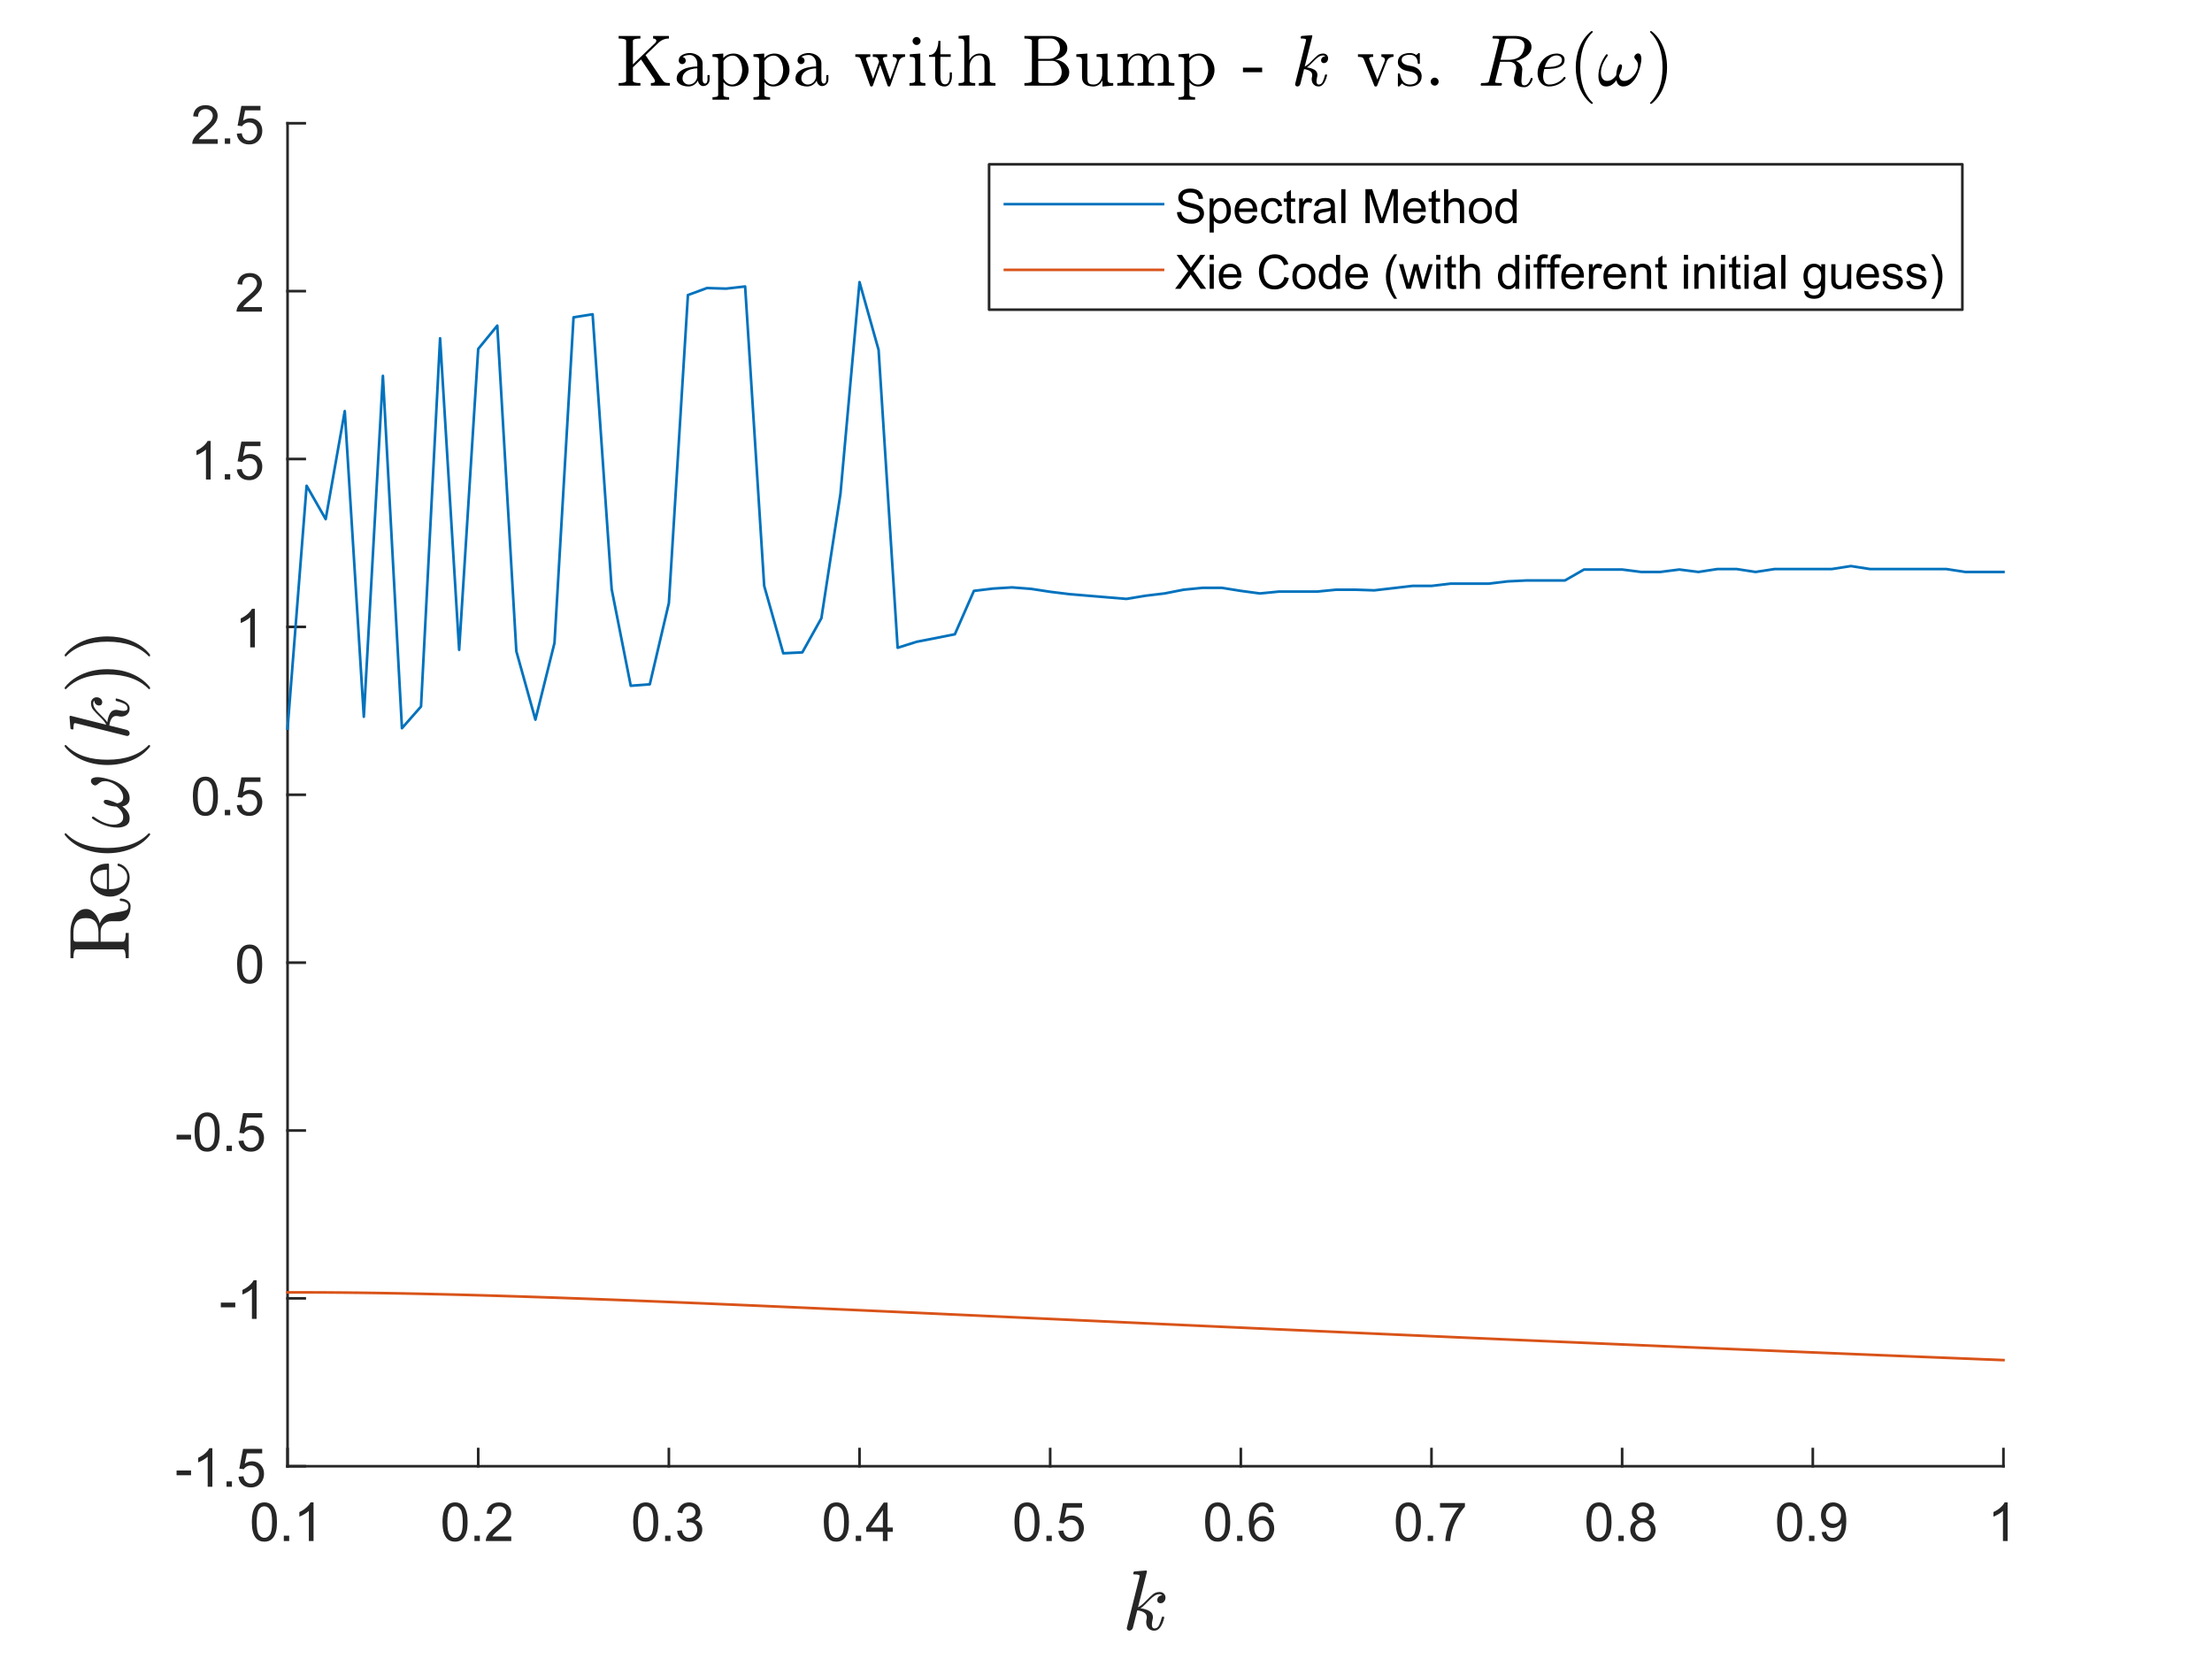<?xml version="1.0"?>
<!DOCTYPE svg PUBLIC '-//W3C//DTD SVG 1.0//EN'
          'http://www.w3.org/TR/2001/REC-SVG-20010904/DTD/svg10.dtd'>
<svg xmlns:xlink="http://www.w3.org/1999/xlink" style="fill-opacity:1; color-rendering:auto; color-interpolation:auto; text-rendering:auto; stroke:black; stroke-linecap:square; stroke-miterlimit:10; shape-rendering:auto; stroke-opacity:1; fill:black; stroke-dasharray:none; font-weight:normal; stroke-width:1; font-family:'Dialog'; font-style:normal; stroke-linejoin:miter; font-size:12px; stroke-dashoffset:0; image-rendering:auto;" width="700" height="525" xmlns="http://www.w3.org/2000/svg"
><rect width="100%" height="100%" fill="#333333" stroke="none"/><!--Generated by the Batik Graphics2D SVG Generator--><defs id="genericDefs"
  /><g
  ><defs id="defs1"
    ><clipPath clipPathUnits="userSpaceOnUse" id="clipPath1"
      ><path d="M0 0 L700 0 L700 525 L0 525 L0 0 Z"
      /></clipPath
    ></defs
    ><g style="fill:white; stroke:white;"
    ><rect x="0" y="0" width="700" style="clip-path:url(#clipPath1); stroke:none;" height="525"
    /></g
    ><g style="fill:white; text-rendering:optimizeSpeed; color-rendering:optimizeSpeed; image-rendering:optimizeSpeed; shape-rendering:crispEdges; stroke:white; color-interpolation:sRGB;"
    ><rect x="0" width="700" height="525" y="0" style="stroke:none;"
      /><path style="stroke:none;" d="M91 464 L634 464 L634 39 L91 39 Z"
    /></g
    ><g style="fill:rgb(38,38,38); text-rendering:geometricPrecision; image-rendering:optimizeQuality; color-rendering:optimizeQuality; stroke-linejoin:round; stroke:rgb(38,38,38); color-interpolation:linearRGB; stroke-width:0.833;"
    ><line y2="464" style="fill:none;" x1="91" x2="634" y1="464"
      /><line y2="458.57" style="fill:none;" x1="91" x2="91" y1="464"
      /><line y2="458.57" style="fill:none;" x1="151.333" x2="151.333" y1="464"
      /><line y2="458.57" style="fill:none;" x1="211.667" x2="211.667" y1="464"
      /><line y2="458.57" style="fill:none;" x1="272" x2="272" y1="464"
      /><line y2="458.57" style="fill:none;" x1="332.333" x2="332.333" y1="464"
      /><line y2="458.57" style="fill:none;" x1="392.667" x2="392.667" y1="464"
      /><line y2="458.57" style="fill:none;" x1="453" x2="453" y1="464"
      /><line y2="458.57" style="fill:none;" x1="513.333" x2="513.333" y1="464"
      /><line y2="458.57" style="fill:none;" x1="573.667" x2="573.667" y1="464"
      /><line y2="458.57" style="fill:none;" x1="634" x2="634" y1="464"
    /></g
    ><g transform="translate(91,470.667)" style="font-size:16.667px; fill:rgb(38,38,38); text-rendering:geometricPrecision; color-rendering:optimizeQuality; image-rendering:optimizeQuality; stroke:rgb(38,38,38); color-interpolation:linearRGB;"
    ><path style="stroke:none;" d="M-11.297 11 Q-11.297 8.844 -10.852 7.523 Q-10.406 6.203 -9.531 5.492 Q-8.656 4.781 -7.328 4.781 Q-6.344 4.781 -5.609 5.172 Q-4.875 5.562 -4.391 6.312 Q-3.906 7.062 -3.633 8.125 Q-3.359 9.188 -3.359 11 Q-3.359 13.141 -3.797 14.453 Q-4.234 15.766 -5.109 16.484 Q-5.984 17.203 -7.328 17.203 Q-9.094 17.203 -10.094 15.953 Q-11.297 14.422 -11.297 11 ZM-9.766 11 Q-9.766 14 -9.062 14.992 Q-8.359 15.984 -7.328 15.984 Q-6.297 15.984 -5.594 14.984 Q-4.891 13.984 -4.891 11 Q-4.891 8 -5.594 7.008 Q-6.297 6.016 -7.344 6.016 Q-8.375 6.016 -8.984 6.891 Q-9.766 8 -9.766 11 ZM-1.19 17 L-1.19 15.297 L0.513 15.297 L0.513 17 L-1.19 17 ZM8.219 17 L6.735 17 L6.735 7.484 Q6.188 8 5.313 8.508 Q4.438 9.016 3.735 9.281 L3.735 7.828 Q5 7.25 5.938 6.406 Q6.875 5.562 7.266 4.781 L8.219 4.781 L8.219 17 Z"
    /></g
    ><g transform="translate(151.333,470.667)" style="font-size:16.667px; fill:rgb(38,38,38); text-rendering:geometricPrecision; color-rendering:optimizeQuality; image-rendering:optimizeQuality; stroke:rgb(38,38,38); color-interpolation:linearRGB;"
    ><path style="stroke:none;" d="M-11.297 11 Q-11.297 8.844 -10.852 7.523 Q-10.406 6.203 -9.531 5.492 Q-8.656 4.781 -7.328 4.781 Q-6.344 4.781 -5.609 5.172 Q-4.875 5.562 -4.391 6.312 Q-3.906 7.062 -3.633 8.125 Q-3.359 9.188 -3.359 11 Q-3.359 13.141 -3.797 14.453 Q-4.234 15.766 -5.109 16.484 Q-5.984 17.203 -7.328 17.203 Q-9.094 17.203 -10.094 15.953 Q-11.297 14.422 -11.297 11 ZM-9.766 11 Q-9.766 14 -9.062 14.992 Q-8.359 15.984 -7.328 15.984 Q-6.297 15.984 -5.594 14.984 Q-4.891 13.984 -4.891 11 Q-4.891 8 -5.594 7.008 Q-6.297 6.016 -7.344 6.016 Q-8.375 6.016 -8.984 6.891 Q-9.766 8 -9.766 11 ZM-1.19 17 L-1.19 15.297 L0.513 15.297 L0.513 17 L-1.19 17 ZM10.454 15.562 L10.454 17 L2.407 17 Q2.391 16.453 2.579 15.969 Q2.891 15.141 3.563 14.344 Q4.235 13.547 5.516 12.5 Q7.5 10.875 8.196 9.922 Q8.891 8.969 8.891 8.125 Q8.891 7.234 8.258 6.625 Q7.625 6.016 6.61 6.016 Q5.532 6.016 4.883 6.664 Q4.235 7.312 4.219 8.453 L2.688 8.297 Q2.844 6.578 3.875 5.68 Q4.907 4.781 6.641 4.781 Q8.391 4.781 9.415 5.75 Q10.438 6.719 10.438 8.156 Q10.438 8.891 10.133 9.594 Q9.829 10.297 9.141 11.078 Q8.454 11.859 6.844 13.219 Q5.5 14.359 5.118 14.758 Q4.735 15.156 4.485 15.562 L10.454 15.562 Z"
    /></g
    ><g transform="translate(211.667,470.667)" style="font-size:16.667px; fill:rgb(38,38,38); text-rendering:geometricPrecision; color-rendering:optimizeQuality; image-rendering:optimizeQuality; stroke:rgb(38,38,38); color-interpolation:linearRGB;"
    ><path style="stroke:none;" d="M-11.297 11 Q-11.297 8.844 -10.852 7.523 Q-10.406 6.203 -9.531 5.492 Q-8.656 4.781 -7.328 4.781 Q-6.344 4.781 -5.609 5.172 Q-4.875 5.562 -4.391 6.312 Q-3.906 7.062 -3.633 8.125 Q-3.359 9.188 -3.359 11 Q-3.359 13.141 -3.797 14.453 Q-4.234 15.766 -5.109 16.484 Q-5.984 17.203 -7.328 17.203 Q-9.094 17.203 -10.094 15.953 Q-11.297 14.422 -11.297 11 ZM-9.766 11 Q-9.766 14 -9.062 14.992 Q-8.359 15.984 -7.328 15.984 Q-6.297 15.984 -5.594 14.984 Q-4.891 13.984 -4.891 11 Q-4.891 8 -5.594 7.008 Q-6.297 6.016 -7.344 6.016 Q-8.375 6.016 -8.984 6.891 Q-9.766 8 -9.766 11 ZM-1.19 17 L-1.19 15.297 L0.513 15.297 L0.513 17 L-1.19 17 ZM2.61 13.781 L4.094 13.594 Q4.36 14.859 4.977 15.422 Q5.594 15.984 6.485 15.984 Q7.532 15.984 8.258 15.25 Q8.985 14.516 8.985 13.438 Q8.985 12.406 8.313 11.742 Q7.641 11.078 6.61 11.078 Q6.188 11.078 5.547 11.234 L5.719 9.922 Q5.86 9.938 5.954 9.938 Q6.907 9.938 7.672 9.445 Q8.438 8.953 8.438 7.906 Q8.438 7.094 7.883 6.555 Q7.329 6.016 6.454 6.016 Q5.579 6.016 5 6.562 Q4.422 7.109 4.25 8.203 L2.75 7.938 Q3.032 6.438 4 5.609 Q4.969 4.781 6.422 4.781 Q7.407 4.781 8.25 5.211 Q9.094 5.641 9.532 6.375 Q9.969 7.109 9.969 7.938 Q9.969 8.734 9.547 9.383 Q9.125 10.031 8.297 10.406 Q9.375 10.656 9.977 11.445 Q10.579 12.234 10.579 13.406 Q10.579 15 9.415 16.109 Q8.25 17.219 6.469 17.219 Q4.875 17.219 3.813 16.266 Q2.75 15.312 2.61 13.781 Z"
    /></g
    ><g transform="translate(272,470.667)" style="font-size:16.667px; fill:rgb(38,38,38); text-rendering:geometricPrecision; color-rendering:optimizeQuality; image-rendering:optimizeQuality; stroke:rgb(38,38,38); color-interpolation:linearRGB;"
    ><path style="stroke:none;" d="M-11.297 11 Q-11.297 8.844 -10.852 7.523 Q-10.406 6.203 -9.531 5.492 Q-8.656 4.781 -7.328 4.781 Q-6.344 4.781 -5.609 5.172 Q-4.875 5.562 -4.391 6.312 Q-3.906 7.062 -3.633 8.125 Q-3.359 9.188 -3.359 11 Q-3.359 13.141 -3.797 14.453 Q-4.234 15.766 -5.109 16.484 Q-5.984 17.203 -7.328 17.203 Q-9.094 17.203 -10.094 15.953 Q-11.297 14.422 -11.297 11 ZM-9.766 11 Q-9.766 14 -9.062 14.992 Q-8.359 15.984 -7.328 15.984 Q-6.297 15.984 -5.594 14.984 Q-4.891 13.984 -4.891 11 Q-4.891 8 -5.594 7.008 Q-6.297 6.016 -7.344 6.016 Q-8.375 6.016 -8.984 6.891 Q-9.766 8 -9.766 11 ZM-1.19 17 L-1.19 15.297 L0.513 15.297 L0.513 17 L-1.19 17 ZM7.391 17 L7.391 14.094 L2.11 14.094 L2.11 12.719 L7.657 4.828 L8.875 4.828 L8.875 12.719 L10.532 12.719 L10.532 14.094 L8.875 14.094 L8.875 17 L7.391 17 ZM7.391 12.719 L7.391 7.234 L3.579 12.719 L7.391 12.719 Z"
    /></g
    ><g transform="translate(332.333,470.667)" style="font-size:16.667px; fill:rgb(38,38,38); text-rendering:geometricPrecision; color-rendering:optimizeQuality; image-rendering:optimizeQuality; stroke:rgb(38,38,38); color-interpolation:linearRGB;"
    ><path style="stroke:none;" d="M-11.297 11 Q-11.297 8.844 -10.852 7.523 Q-10.406 6.203 -9.531 5.492 Q-8.656 4.781 -7.328 4.781 Q-6.344 4.781 -5.609 5.172 Q-4.875 5.562 -4.391 6.312 Q-3.906 7.062 -3.633 8.125 Q-3.359 9.188 -3.359 11 Q-3.359 13.141 -3.797 14.453 Q-4.234 15.766 -5.109 16.484 Q-5.984 17.203 -7.328 17.203 Q-9.094 17.203 -10.094 15.953 Q-11.297 14.422 -11.297 11 ZM-9.766 11 Q-9.766 14 -9.062 14.992 Q-8.359 15.984 -7.328 15.984 Q-6.297 15.984 -5.594 14.984 Q-4.891 13.984 -4.891 11 Q-4.891 8 -5.594 7.008 Q-6.297 6.016 -7.344 6.016 Q-8.375 6.016 -8.984 6.891 Q-9.766 8 -9.766 11 ZM-1.19 17 L-1.19 15.297 L0.513 15.297 L0.513 17 L-1.19 17 ZM2.594 13.812 L4.172 13.672 Q4.344 14.828 4.977 15.406 Q5.61 15.984 6.5 15.984 Q7.579 15.984 8.329 15.172 Q9.079 14.359 9.079 13 Q9.079 11.734 8.36 10.992 Q7.641 10.25 6.485 10.25 Q5.766 10.25 5.18 10.578 Q4.594 10.906 4.266 11.438 L2.86 11.25 L4.047 5 L10.094 5 L10.094 6.422 L5.235 6.422 L4.579 9.688 Q5.672 8.938 6.875 8.938 Q8.469 8.938 9.571 10.039 Q10.672 11.141 10.672 12.875 Q10.672 14.531 9.704 15.734 Q8.532 17.203 6.5 17.203 Q4.844 17.203 3.797 16.273 Q2.75 15.344 2.594 13.812 Z"
    /></g
    ><g transform="translate(392.667,470.667)" style="font-size:16.667px; fill:rgb(38,38,38); text-rendering:geometricPrecision; color-rendering:optimizeQuality; image-rendering:optimizeQuality; stroke:rgb(38,38,38); color-interpolation:linearRGB;"
    ><path style="stroke:none;" d="M-11.297 11 Q-11.297 8.844 -10.852 7.523 Q-10.406 6.203 -9.531 5.492 Q-8.656 4.781 -7.328 4.781 Q-6.344 4.781 -5.609 5.172 Q-4.875 5.562 -4.391 6.312 Q-3.906 7.062 -3.633 8.125 Q-3.359 9.188 -3.359 11 Q-3.359 13.141 -3.797 14.453 Q-4.234 15.766 -5.109 16.484 Q-5.984 17.203 -7.328 17.203 Q-9.094 17.203 -10.094 15.953 Q-11.297 14.422 -11.297 11 ZM-9.766 11 Q-9.766 14 -9.062 14.992 Q-8.359 15.984 -7.328 15.984 Q-6.297 15.984 -5.594 14.984 Q-4.891 13.984 -4.891 11 Q-4.891 8 -5.594 7.008 Q-6.297 6.016 -7.344 6.016 Q-8.375 6.016 -8.984 6.891 Q-9.766 8 -9.766 11 ZM-1.19 17 L-1.19 15.297 L0.513 15.297 L0.513 17 L-1.19 17 ZM10.344 7.812 L8.86 7.922 Q8.672 7.047 8.297 6.656 Q7.688 6.016 6.813 6.016 Q6.094 6.016 5.547 6.406 Q4.844 6.922 4.438 7.906 Q4.032 8.891 4.016 10.719 Q4.563 9.906 5.336 9.508 Q6.11 9.109 6.969 9.109 Q8.469 9.109 9.516 10.211 Q10.563 11.312 10.563 13.047 Q10.563 14.188 10.071 15.172 Q9.579 16.156 8.711 16.68 Q7.844 17.203 6.75 17.203 Q4.891 17.203 3.711 15.828 Q2.532 14.453 2.532 11.312 Q2.532 7.781 3.829 6.172 Q4.969 4.781 6.891 4.781 Q8.329 4.781 9.25 5.586 Q10.172 6.391 10.344 7.812 ZM4.25 13.062 Q4.25 13.828 4.579 14.531 Q4.907 15.234 5.493 15.609 Q6.079 15.984 6.735 15.984 Q7.672 15.984 8.352 15.219 Q9.032 14.453 9.032 13.141 Q9.032 11.875 8.36 11.148 Q7.688 10.422 6.672 10.422 Q5.657 10.422 4.954 11.148 Q4.25 11.875 4.25 13.062 Z"
    /></g
    ><g transform="translate(453,470.667)" style="font-size:16.667px; fill:rgb(38,38,38); text-rendering:geometricPrecision; color-rendering:optimizeQuality; image-rendering:optimizeQuality; stroke:rgb(38,38,38); color-interpolation:linearRGB;"
    ><path style="stroke:none;" d="M-11.297 11 Q-11.297 8.844 -10.852 7.523 Q-10.406 6.203 -9.531 5.492 Q-8.656 4.781 -7.328 4.781 Q-6.344 4.781 -5.609 5.172 Q-4.875 5.562 -4.391 6.312 Q-3.906 7.062 -3.633 8.125 Q-3.359 9.188 -3.359 11 Q-3.359 13.141 -3.797 14.453 Q-4.234 15.766 -5.109 16.484 Q-5.984 17.203 -7.328 17.203 Q-9.094 17.203 -10.094 15.953 Q-11.297 14.422 -11.297 11 ZM-9.766 11 Q-9.766 14 -9.062 14.992 Q-8.359 15.984 -7.328 15.984 Q-6.297 15.984 -5.594 14.984 Q-4.891 13.984 -4.891 11 Q-4.891 8 -5.594 7.008 Q-6.297 6.016 -7.344 6.016 Q-8.375 6.016 -8.984 6.891 Q-9.766 8 -9.766 11 ZM-1.19 17 L-1.19 15.297 L0.513 15.297 L0.513 17 L-1.19 17 ZM2.704 6.422 L2.704 4.984 L10.579 4.984 L10.579 6.156 Q9.407 7.391 8.266 9.438 Q7.125 11.484 6.5 13.656 Q6.063 15.188 5.938 17 L4.391 17 Q4.422 15.562 4.961 13.531 Q5.5 11.5 6.508 9.609 Q7.516 7.719 8.657 6.422 L2.704 6.422 Z"
    /></g
    ><g transform="translate(513.333,470.667)" style="font-size:16.667px; fill:rgb(38,38,38); text-rendering:geometricPrecision; color-rendering:optimizeQuality; image-rendering:optimizeQuality; stroke:rgb(38,38,38); color-interpolation:linearRGB;"
    ><path style="stroke:none;" d="M-11.297 11 Q-11.297 8.844 -10.852 7.523 Q-10.406 6.203 -9.531 5.492 Q-8.656 4.781 -7.328 4.781 Q-6.344 4.781 -5.609 5.172 Q-4.875 5.562 -4.391 6.312 Q-3.906 7.062 -3.633 8.125 Q-3.359 9.188 -3.359 11 Q-3.359 13.141 -3.797 14.453 Q-4.234 15.766 -5.109 16.484 Q-5.984 17.203 -7.328 17.203 Q-9.094 17.203 -10.094 15.953 Q-11.297 14.422 -11.297 11 ZM-9.766 11 Q-9.766 14 -9.062 14.992 Q-8.359 15.984 -7.328 15.984 Q-6.297 15.984 -5.594 14.984 Q-4.891 13.984 -4.891 11 Q-4.891 8 -5.594 7.008 Q-6.297 6.016 -7.344 6.016 Q-8.375 6.016 -8.984 6.891 Q-9.766 8 -9.766 11 ZM-1.19 17 L-1.19 15.297 L0.513 15.297 L0.513 17 L-1.19 17 ZM4.891 10.406 Q3.969 10.062 3.516 9.43 Q3.063 8.797 3.063 7.922 Q3.063 6.594 4.024 5.688 Q4.985 4.781 6.563 4.781 Q8.157 4.781 9.125 5.703 Q10.094 6.625 10.094 7.953 Q10.094 8.812 9.657 9.438 Q9.219 10.062 8.313 10.406 Q9.422 10.766 10.008 11.578 Q10.594 12.391 10.594 13.516 Q10.594 15.078 9.493 16.141 Q8.391 17.203 6.594 17.203 Q4.782 17.203 3.68 16.141 Q2.579 15.078 2.579 13.484 Q2.579 12.297 3.18 11.492 Q3.782 10.688 4.891 10.406 ZM4.594 7.875 Q4.594 8.734 5.149 9.281 Q5.704 9.828 6.594 9.828 Q7.454 9.828 8.008 9.281 Q8.563 8.734 8.563 7.953 Q8.563 7.125 7.993 6.57 Q7.422 6.016 6.579 6.016 Q5.719 6.016 5.157 6.562 Q4.594 7.109 4.594 7.875 ZM4.11 13.484 Q4.11 14.125 4.415 14.727 Q4.719 15.328 5.321 15.656 Q5.922 15.984 6.61 15.984 Q7.672 15.984 8.375 15.289 Q9.079 14.594 9.079 13.531 Q9.079 12.453 8.36 11.75 Q7.641 11.047 6.563 11.047 Q5.5 11.047 4.805 11.742 Q4.11 12.438 4.11 13.484 Z"
    /></g
    ><g transform="translate(573.667,470.667)" style="font-size:16.667px; fill:rgb(38,38,38); text-rendering:geometricPrecision; color-rendering:optimizeQuality; image-rendering:optimizeQuality; stroke:rgb(38,38,38); color-interpolation:linearRGB;"
    ><path style="stroke:none;" d="M-11.297 11 Q-11.297 8.844 -10.852 7.523 Q-10.406 6.203 -9.531 5.492 Q-8.656 4.781 -7.328 4.781 Q-6.344 4.781 -5.609 5.172 Q-4.875 5.562 -4.391 6.312 Q-3.906 7.062 -3.633 8.125 Q-3.359 9.188 -3.359 11 Q-3.359 13.141 -3.797 14.453 Q-4.234 15.766 -5.109 16.484 Q-5.984 17.203 -7.328 17.203 Q-9.094 17.203 -10.094 15.953 Q-11.297 14.422 -11.297 11 ZM-9.766 11 Q-9.766 14 -9.062 14.992 Q-8.359 15.984 -7.328 15.984 Q-6.297 15.984 -5.594 14.984 Q-4.891 13.984 -4.891 11 Q-4.891 8 -5.594 7.008 Q-6.297 6.016 -7.344 6.016 Q-8.375 6.016 -8.984 6.891 Q-9.766 8 -9.766 11 ZM-1.19 17 L-1.19 15.297 L0.513 15.297 L0.513 17 L-1.19 17 ZM2.829 14.188 L4.25 14.047 Q4.438 15.062 4.954 15.523 Q5.469 15.984 6.282 15.984 Q6.969 15.984 7.485 15.664 Q8 15.344 8.336 14.82 Q8.672 14.297 8.891 13.398 Q9.11 12.5 9.11 11.578 Q9.11 11.469 9.11 11.266 Q8.657 11.984 7.883 12.43 Q7.11 12.875 6.204 12.875 Q4.688 12.875 3.641 11.781 Q2.594 10.688 2.594 8.891 Q2.594 7.031 3.688 5.906 Q4.782 4.781 6.422 4.781 Q7.61 4.781 8.594 5.422 Q9.579 6.062 10.086 7.242 Q10.594 8.422 10.594 10.672 Q10.594 13 10.086 14.383 Q9.579 15.766 8.579 16.484 Q7.579 17.203 6.235 17.203 Q4.813 17.203 3.907 16.414 Q3 15.625 2.829 14.188 ZM8.938 8.812 Q8.938 7.531 8.25 6.773 Q7.563 6.016 6.61 6.016 Q5.61 6.016 4.868 6.828 Q4.125 7.641 4.125 8.938 Q4.125 10.109 4.829 10.828 Q5.532 11.547 6.563 11.547 Q7.61 11.547 8.274 10.828 Q8.938 10.109 8.938 8.812 Z"
    /></g
    ><g transform="translate(634,470.667)" style="font-size:16.667px; fill:rgb(38,38,38); text-rendering:geometricPrecision; color-rendering:optimizeQuality; image-rendering:optimizeQuality; stroke:rgb(38,38,38); color-interpolation:linearRGB;"
    ><path style="stroke:none;" d="M1.328 17 L-0.156 17 L-0.156 7.484 Q-0.703 8 -1.578 8.508 Q-2.453 9.016 -3.156 9.281 L-3.156 7.828 Q-1.891 7.25 -0.953 6.406 Q-0.016 5.562 0.375 4.781 L1.328 4.781 L1.328 17 Z"
    /></g
    ><g transform="translate(362.5,493.333)" style="font-size:26.667px; fill:rgb(38,38,38); text-rendering:geometricPrecision; image-rendering:optimizeQuality; color-rendering:optimizeQuality; font-family:'mwa_cmmi10'; stroke:rgb(38,38,38); color-interpolation:linearRGB;"
    ><path style="stroke:none;" d="M-5.924 21.916 Q-5.924 21.759 -5.892 21.681 L-1.986 6.072 Q-1.877 5.603 -1.845 5.337 Q-1.845 4.9 -3.611 4.9 Q-3.877 4.9 -3.877 4.556 Q-3.861 4.478 -3.814 4.306 Q-3.767 4.134 -3.697 4.048 Q-3.627 3.962 -3.502 3.962 L0.139 3.666 L0.217 3.666 Q0.217 3.697 0.311 3.744 Q0.405 3.791 0.42 3.791 Q0.467 3.931 0.467 4.009 L-2.361 15.29 Q-1.392 14.884 0.092 13.345 Q1.576 11.806 2.412 11.134 Q3.248 10.462 4.514 10.462 Q5.264 10.462 5.795 10.978 Q6.326 11.494 6.326 12.244 Q6.326 12.728 6.131 13.127 Q5.936 13.525 5.576 13.775 Q5.217 14.025 4.748 14.025 Q4.311 14.025 4.014 13.759 Q3.717 13.494 3.717 13.056 Q3.717 12.4 4.17 11.962 Q4.623 11.525 5.264 11.525 Q4.998 11.165 4.467 11.165 Q3.655 11.165 2.912 11.627 Q2.17 12.087 1.311 12.955 Q0.451 13.822 -0.267 14.54 Q-0.986 15.259 -1.58 15.619 Q0.014 15.806 1.186 16.462 Q2.358 17.119 2.358 18.462 Q2.358 18.728 2.248 19.15 Q2.014 20.166 2.014 20.775 Q2.014 21.994 2.842 21.994 Q3.826 21.994 4.326 20.923 Q4.826 19.853 5.17 18.431 Q5.217 18.275 5.389 18.275 L5.701 18.275 Q5.811 18.275 5.881 18.337 Q5.951 18.4 5.951 18.509 Q5.951 18.541 5.936 18.587 Q4.92 22.697 2.795 22.697 Q2.03 22.697 1.444 22.345 Q0.858 21.994 0.537 21.377 Q0.217 20.759 0.217 19.994 Q0.217 19.572 0.342 19.103 Q0.42 18.791 0.42 18.509 Q0.42 17.462 -0.502 16.923 Q-1.424 16.384 -2.611 16.275 L-3.986 21.775 Q-4.096 22.181 -4.4 22.439 Q-4.705 22.697 -5.096 22.697 Q-5.439 22.697 -5.681 22.47 Q-5.924 22.244 -5.924 21.916 Z"
    /></g
    ><g style="fill:rgb(38,38,38); text-rendering:geometricPrecision; image-rendering:optimizeQuality; color-rendering:optimizeQuality; stroke-linejoin:round; stroke:rgb(38,38,38); color-interpolation:linearRGB; stroke-width:0.833;"
    ><line y2="39" style="fill:none;" x1="91" x2="91" y1="464"
      /><line y2="464" style="fill:none;" x1="91" x2="96.43" y1="464"
      /><line y2="410.875" style="fill:none;" x1="91" x2="96.43" y1="410.875"
      /><line y2="357.75" style="fill:none;" x1="91" x2="96.43" y1="357.75"
      /><line y2="304.625" style="fill:none;" x1="91" x2="96.43" y1="304.625"
      /><line y2="251.5" style="fill:none;" x1="91" x2="96.43" y1="251.5"
      /><line y2="198.375" style="fill:none;" x1="91" x2="96.43" y1="198.375"
      /><line y2="145.25" style="fill:none;" x1="91" x2="96.43" y1="145.25"
      /><line y2="92.125" style="fill:none;" x1="91" x2="96.43" y1="92.125"
      /><line y2="39" style="fill:none;" x1="91" x2="96.43" y1="39"
    /></g
    ><g transform="translate(84.333,464)" style="font-size:16.667px; fill:rgb(38,38,38); text-rendering:geometricPrecision; color-rendering:optimizeQuality; image-rendering:optimizeQuality; stroke:rgb(38,38,38); color-interpolation:linearRGB;"
    ><path style="stroke:none;" d="M-28.453 2.844 L-28.453 1.344 L-23.875 1.344 L-23.875 2.844 L-28.453 2.844 ZM-17.125 6.5 L-18.61 6.5 L-18.61 -3.016 Q-19.157 -2.5 -20.032 -1.992 Q-20.907 -1.484 -21.61 -1.219 L-21.61 -2.672 Q-20.344 -3.25 -19.407 -4.094 Q-18.469 -4.938 -18.078 -5.719 L-17.125 -5.719 L-17.125 6.5 ZM-12.643 6.5 L-12.643 4.797 L-10.94 4.797 L-10.94 6.5 L-12.643 6.5 ZM-8.859 3.312 L-7.281 3.172 Q-7.109 4.328 -6.476 4.906 Q-5.843 5.484 -4.953 5.484 Q-3.875 5.484 -3.125 4.672 Q-2.375 3.859 -2.375 2.5 Q-2.375 1.234 -3.094 0.492 Q-3.812 -0.25 -4.968 -0.25 Q-5.687 -0.25 -6.273 0.078 Q-6.859 0.406 -7.187 0.938 L-8.594 0.75 L-7.406 -5.5 L-1.359 -5.5 L-1.359 -4.078 L-6.218 -4.078 L-6.875 -0.812 Q-5.781 -1.562 -4.578 -1.562 Q-2.984 -1.562 -1.883 -0.461 Q-0.781 0.641 -0.781 2.375 Q-0.781 4.031 -1.75 5.234 Q-2.922 6.703 -4.953 6.703 Q-6.609 6.703 -7.656 5.773 Q-8.703 4.844 -8.859 3.312 Z"
    /></g
    ><g transform="translate(84.333,410.875)" style="font-size:16.667px; fill:rgb(38,38,38); text-rendering:geometricPrecision; color-rendering:optimizeQuality; image-rendering:optimizeQuality; stroke:rgb(38,38,38); color-interpolation:linearRGB;"
    ><path style="stroke:none;" d="M-14.453 2.844 L-14.453 1.344 L-9.875 1.344 L-9.875 2.844 L-14.453 2.844 ZM-3.125 6.5 L-4.61 6.5 L-4.61 -3.016 Q-5.157 -2.5 -6.032 -1.992 Q-6.907 -1.484 -7.61 -1.219 L-7.61 -2.672 Q-6.344 -3.25 -5.407 -4.094 Q-4.469 -4.938 -4.078 -5.719 L-3.125 -5.719 L-3.125 6.5 Z"
    /></g
    ><g transform="translate(84.333,357.75)" style="font-size:16.667px; fill:rgb(38,38,38); text-rendering:geometricPrecision; color-rendering:optimizeQuality; image-rendering:optimizeQuality; stroke:rgb(38,38,38); color-interpolation:linearRGB;"
    ><path style="stroke:none;" d="M-28.453 2.844 L-28.453 1.344 L-23.875 1.344 L-23.875 2.844 L-28.453 2.844 ZM-22.75 0.5 Q-22.75 -1.656 -22.305 -2.977 Q-21.86 -4.297 -20.985 -5.008 Q-20.11 -5.719 -18.782 -5.719 Q-17.797 -5.719 -17.063 -5.328 Q-16.328 -4.938 -15.844 -4.188 Q-15.36 -3.438 -15.086 -2.375 Q-14.813 -1.312 -14.813 0.5 Q-14.813 2.641 -15.25 3.953 Q-15.688 5.266 -16.563 5.984 Q-17.438 6.703 -18.782 6.703 Q-20.547 6.703 -21.547 5.453 Q-22.75 3.922 -22.75 0.5 ZM-21.219 0.5 Q-21.219 3.5 -20.516 4.492 Q-19.813 5.484 -18.782 5.484 Q-17.75 5.484 -17.047 4.484 Q-16.344 3.484 -16.344 0.5 Q-16.344 -2.5 -17.047 -3.492 Q-17.75 -4.484 -18.797 -4.484 Q-19.828 -4.484 -20.438 -3.609 Q-21.219 -2.5 -21.219 0.5 ZM-12.643 6.5 L-12.643 4.797 L-10.94 4.797 L-10.94 6.5 L-12.643 6.5 ZM-8.859 3.312 L-7.281 3.172 Q-7.109 4.328 -6.476 4.906 Q-5.843 5.484 -4.953 5.484 Q-3.875 5.484 -3.125 4.672 Q-2.375 3.859 -2.375 2.5 Q-2.375 1.234 -3.094 0.492 Q-3.812 -0.25 -4.968 -0.25 Q-5.687 -0.25 -6.273 0.078 Q-6.859 0.406 -7.187 0.938 L-8.594 0.75 L-7.406 -5.5 L-1.359 -5.5 L-1.359 -4.078 L-6.218 -4.078 L-6.875 -0.812 Q-5.781 -1.562 -4.578 -1.562 Q-2.984 -1.562 -1.883 -0.461 Q-0.781 0.641 -0.781 2.375 Q-0.781 4.031 -1.75 5.234 Q-2.922 6.703 -4.953 6.703 Q-6.609 6.703 -7.656 5.773 Q-8.703 4.844 -8.859 3.312 Z"
    /></g
    ><g transform="translate(84.333,304.625)" style="font-size:16.667px; fill:rgb(38,38,38); text-rendering:geometricPrecision; color-rendering:optimizeQuality; image-rendering:optimizeQuality; stroke:rgb(38,38,38); color-interpolation:linearRGB;"
    ><path style="stroke:none;" d="M-9.297 0.5 Q-9.297 -1.656 -8.852 -2.977 Q-8.406 -4.297 -7.531 -5.008 Q-6.656 -5.719 -5.328 -5.719 Q-4.344 -5.719 -3.609 -5.328 Q-2.875 -4.938 -2.391 -4.188 Q-1.906 -3.438 -1.633 -2.375 Q-1.359 -1.312 -1.359 0.5 Q-1.359 2.641 -1.797 3.953 Q-2.234 5.266 -3.109 5.984 Q-3.984 6.703 -5.328 6.703 Q-7.094 6.703 -8.094 5.453 Q-9.297 3.922 -9.297 0.5 ZM-7.766 0.5 Q-7.766 3.5 -7.062 4.492 Q-6.359 5.484 -5.328 5.484 Q-4.297 5.484 -3.594 4.484 Q-2.891 3.484 -2.891 0.5 Q-2.891 -2.5 -3.594 -3.492 Q-4.297 -4.484 -5.344 -4.484 Q-6.375 -4.484 -6.984 -3.609 Q-7.766 -2.5 -7.766 0.5 Z"
    /></g
    ><g transform="translate(84.333,251.5)" style="font-size:16.667px; fill:rgb(38,38,38); text-rendering:geometricPrecision; color-rendering:optimizeQuality; image-rendering:optimizeQuality; stroke:rgb(38,38,38); color-interpolation:linearRGB;"
    ><path style="stroke:none;" d="M-23.297 0.5 Q-23.297 -1.656 -22.852 -2.977 Q-22.406 -4.297 -21.531 -5.008 Q-20.656 -5.719 -19.328 -5.719 Q-18.344 -5.719 -17.609 -5.328 Q-16.875 -4.938 -16.391 -4.188 Q-15.906 -3.438 -15.633 -2.375 Q-15.359 -1.312 -15.359 0.5 Q-15.359 2.641 -15.797 3.953 Q-16.234 5.266 -17.109 5.984 Q-17.984 6.703 -19.328 6.703 Q-21.094 6.703 -22.094 5.453 Q-23.297 3.922 -23.297 0.5 ZM-21.766 0.5 Q-21.766 3.5 -21.062 4.492 Q-20.359 5.484 -19.328 5.484 Q-18.297 5.484 -17.594 4.484 Q-16.891 3.484 -16.891 0.5 Q-16.891 -2.5 -17.594 -3.492 Q-18.297 -4.484 -19.344 -4.484 Q-20.375 -4.484 -20.984 -3.609 Q-21.766 -2.5 -21.766 0.5 ZM-13.19 6.5 L-13.19 4.797 L-11.487 4.797 L-11.487 6.5 L-13.19 6.5 ZM-9.406 3.312 L-7.828 3.172 Q-7.656 4.328 -7.023 4.906 Q-6.39 5.484 -5.5 5.484 Q-4.421 5.484 -3.671 4.672 Q-2.921 3.859 -2.921 2.5 Q-2.921 1.234 -3.64 0.492 Q-4.359 -0.25 -5.515 -0.25 Q-6.234 -0.25 -6.82 0.078 Q-7.406 0.406 -7.734 0.938 L-9.14 0.75 L-7.953 -5.5 L-1.906 -5.5 L-1.906 -4.078 L-6.765 -4.078 L-7.421 -0.812 Q-6.328 -1.562 -5.125 -1.562 Q-3.531 -1.562 -2.429 -0.461 Q-1.328 0.641 -1.328 2.375 Q-1.328 4.031 -2.296 5.234 Q-3.468 6.703 -5.5 6.703 Q-7.156 6.703 -8.203 5.773 Q-9.25 4.844 -9.406 3.312 Z"
    /></g
    ><g transform="translate(84.333,198.375)" style="font-size:16.667px; fill:rgb(38,38,38); text-rendering:geometricPrecision; color-rendering:optimizeQuality; image-rendering:optimizeQuality; stroke:rgb(38,38,38); color-interpolation:linearRGB;"
    ><path style="stroke:none;" d="M-3.672 6.5 L-5.156 6.5 L-5.156 -3.016 Q-5.703 -2.5 -6.578 -1.992 Q-7.453 -1.484 -8.156 -1.219 L-8.156 -2.672 Q-6.891 -3.25 -5.953 -4.094 Q-5.016 -4.938 -4.625 -5.719 L-3.672 -5.719 L-3.672 6.5 Z"
    /></g
    ><g transform="translate(84.333,145.25)" style="font-size:16.667px; fill:rgb(38,38,38); text-rendering:geometricPrecision; color-rendering:optimizeQuality; image-rendering:optimizeQuality; stroke:rgb(38,38,38); color-interpolation:linearRGB;"
    ><path style="stroke:none;" d="M-17.672 6.5 L-19.156 6.5 L-19.156 -3.016 Q-19.703 -2.5 -20.578 -1.992 Q-21.453 -1.484 -22.156 -1.219 L-22.156 -2.672 Q-20.891 -3.25 -19.953 -4.094 Q-19.016 -4.938 -18.625 -5.719 L-17.672 -5.719 L-17.672 6.5 ZM-13.19 6.5 L-13.19 4.797 L-11.487 4.797 L-11.487 6.5 L-13.19 6.5 ZM-9.406 3.312 L-7.828 3.172 Q-7.656 4.328 -7.023 4.906 Q-6.39 5.484 -5.5 5.484 Q-4.421 5.484 -3.671 4.672 Q-2.921 3.859 -2.921 2.5 Q-2.921 1.234 -3.64 0.492 Q-4.359 -0.25 -5.515 -0.25 Q-6.234 -0.25 -6.82 0.078 Q-7.406 0.406 -7.734 0.938 L-9.14 0.75 L-7.953 -5.5 L-1.906 -5.5 L-1.906 -4.078 L-6.765 -4.078 L-7.421 -0.812 Q-6.328 -1.562 -5.125 -1.562 Q-3.531 -1.562 -2.429 -0.461 Q-1.328 0.641 -1.328 2.375 Q-1.328 4.031 -2.296 5.234 Q-3.468 6.703 -5.5 6.703 Q-7.156 6.703 -8.203 5.773 Q-9.25 4.844 -9.406 3.312 Z"
    /></g
    ><g transform="translate(84.333,92.125)" style="font-size:16.667px; fill:rgb(38,38,38); text-rendering:geometricPrecision; color-rendering:optimizeQuality; image-rendering:optimizeQuality; stroke:rgb(38,38,38); color-interpolation:linearRGB;"
    ><path style="stroke:none;" d="M-1.438 5.062 L-1.438 6.5 L-9.484 6.5 Q-9.5 5.953 -9.312 5.469 Q-9 4.641 -8.328 3.844 Q-7.656 3.047 -6.375 2 Q-4.391 0.375 -3.695 -0.578 Q-3 -1.531 -3 -2.375 Q-3 -3.266 -3.633 -3.875 Q-4.266 -4.484 -5.281 -4.484 Q-6.359 -4.484 -7.008 -3.836 Q-7.656 -3.188 -7.672 -2.047 L-9.203 -2.203 Q-9.047 -3.922 -8.016 -4.82 Q-6.984 -5.719 -5.25 -5.719 Q-3.5 -5.719 -2.477 -4.75 Q-1.453 -3.781 -1.453 -2.344 Q-1.453 -1.609 -1.758 -0.906 Q-2.062 -0.203 -2.75 0.578 Q-3.438 1.359 -5.047 2.719 Q-6.391 3.859 -6.773 4.258 Q-7.156 4.656 -7.406 5.062 L-1.438 5.062 Z"
    /></g
    ><g transform="translate(84.333,39)" style="font-size:16.667px; fill:rgb(38,38,38); text-rendering:geometricPrecision; color-rendering:optimizeQuality; image-rendering:optimizeQuality; stroke:rgb(38,38,38); color-interpolation:linearRGB;"
    ><path style="stroke:none;" d="M-15.438 5.062 L-15.438 6.5 L-23.484 6.5 Q-23.5 5.953 -23.312 5.469 Q-23 4.641 -22.328 3.844 Q-21.656 3.047 -20.375 2 Q-18.391 0.375 -17.695 -0.578 Q-17 -1.531 -17 -2.375 Q-17 -3.266 -17.633 -3.875 Q-18.266 -4.484 -19.281 -4.484 Q-20.359 -4.484 -21.008 -3.836 Q-21.656 -3.188 -21.672 -2.047 L-23.203 -2.203 Q-23.047 -3.922 -22.016 -4.82 Q-20.984 -5.719 -19.25 -5.719 Q-17.5 -5.719 -16.477 -4.75 Q-15.453 -3.781 -15.453 -2.344 Q-15.453 -1.609 -15.758 -0.906 Q-16.062 -0.203 -16.75 0.578 Q-17.438 1.359 -19.047 2.719 Q-20.391 3.859 -20.773 4.258 Q-21.156 4.656 -21.406 5.062 L-15.438 5.062 ZM-13.19 6.5 L-13.19 4.797 L-11.487 4.797 L-11.487 6.5 L-13.19 6.5 ZM-9.406 3.312 L-7.828 3.172 Q-7.656 4.328 -7.023 4.906 Q-6.39 5.484 -5.5 5.484 Q-4.421 5.484 -3.671 4.672 Q-2.921 3.859 -2.921 2.5 Q-2.921 1.234 -3.64 0.492 Q-4.359 -0.25 -5.515 -0.25 Q-6.234 -0.25 -6.82 0.078 Q-7.406 0.406 -7.734 0.938 L-9.14 0.75 L-7.953 -5.5 L-1.906 -5.5 L-1.906 -4.078 L-6.765 -4.078 L-7.421 -0.812 Q-6.328 -1.562 -5.125 -1.562 Q-3.531 -1.562 -2.429 -0.461 Q-1.328 0.641 -1.328 2.375 Q-1.328 4.031 -2.296 5.234 Q-3.468 6.703 -5.5 6.703 Q-7.156 6.703 -8.203 5.773 Q-9.25 4.844 -9.406 3.312 Z"
    /></g
    ><g transform="translate(50.333,251.5) rotate(-90)" style="font-size:26.667px; fill:rgb(38,38,38); text-rendering:geometricPrecision; image-rendering:optimizeQuality; color-rendering:optimizeQuality; font-family:'mwa_cmr10'; stroke:rgb(38,38,38); color-interpolation:linearRGB;"
    ><path style="stroke:none;" d="M-51.73 -9.6 L-51.73 -10.553 Q-48.949 -10.553 -48.949 -11.413 L-48.949 -26.241 Q-48.949 -27.1 -51.73 -27.1 L-51.73 -28.038 L-43.245 -28.038 Q-41.73 -28.038 -40.066 -27.491 Q-38.402 -26.944 -37.277 -25.827 Q-36.152 -24.709 -36.152 -23.147 Q-36.152 -22.022 -36.831 -21.131 Q-37.511 -20.241 -38.574 -19.639 Q-39.636 -19.038 -40.745 -18.772 Q-39.527 -18.35 -38.62 -17.428 Q-37.714 -16.506 -37.527 -15.319 L-37.136 -12.928 Q-36.886 -11.303 -36.589 -10.506 Q-36.292 -9.71 -35.308 -9.71 Q-34.464 -9.71 -34.05 -10.491 Q-33.636 -11.272 -33.636 -12.194 Q-33.636 -12.288 -33.55 -12.358 Q-33.464 -12.428 -33.37 -12.428 L-33.12 -12.428 Q-32.855 -12.428 -32.855 -12.085 Q-32.855 -11.335 -33.144 -10.631 Q-33.433 -9.928 -33.98 -9.467 Q-34.527 -9.006 -35.277 -9.006 Q-37.23 -9.006 -38.636 -9.975 Q-40.042 -10.944 -40.042 -12.819 L-40.042 -15.21 Q-40.042 -16.569 -40.98 -17.53 Q-41.917 -18.491 -43.277 -18.491 L-46.511 -18.491 L-46.511 -11.413 Q-46.511 -10.553 -43.73 -10.553 L-43.73 -9.6 L-51.73 -9.6 ZM-46.511 -19.178 L-43.636 -19.178 Q-41.386 -19.178 -40.214 -20.084 Q-39.042 -20.991 -39.042 -23.147 Q-39.042 -25.303 -40.199 -26.202 Q-41.355 -27.1 -43.636 -27.1 L-45.152 -27.1 Q-45.636 -27.1 -45.902 -27.061 Q-46.167 -27.022 -46.339 -26.827 Q-46.511 -26.631 -46.511 -26.241 L-46.511 -19.178 Z"
      /><path style="stroke:none;" d="M-26.272 -9.303 Q-27.913 -9.303 -29.288 -10.163 Q-30.663 -11.022 -31.452 -12.467 Q-32.241 -13.913 -32.241 -15.522 Q-32.241 -17.1 -31.522 -18.522 Q-30.803 -19.944 -29.514 -20.827 Q-28.225 -21.709 -26.647 -21.709 Q-25.413 -21.709 -24.499 -21.288 Q-23.584 -20.866 -22.991 -20.131 Q-22.397 -19.397 -22.092 -18.397 Q-21.788 -17.397 -21.788 -16.194 Q-21.788 -15.835 -22.069 -15.835 L-29.881 -15.835 L-29.881 -15.553 Q-29.881 -13.303 -28.975 -11.694 Q-28.069 -10.085 -26.022 -10.085 Q-25.194 -10.085 -24.491 -10.452 Q-23.788 -10.819 -23.264 -11.483 Q-22.741 -12.147 -22.569 -12.897 Q-22.538 -12.991 -22.467 -13.061 Q-22.397 -13.131 -22.303 -13.131 L-22.069 -13.131 Q-21.788 -13.131 -21.788 -12.788 Q-22.163 -11.256 -23.428 -10.28 Q-24.694 -9.303 -26.272 -9.303 ZM-29.85 -16.506 L-23.694 -16.506 Q-23.694 -17.522 -23.975 -18.561 Q-24.256 -19.6 -24.921 -20.295 Q-25.584 -20.991 -26.647 -20.991 Q-28.178 -20.991 -29.014 -19.561 Q-29.85 -18.131 -29.85 -16.506 Z"
      /><path style="stroke:none;" d="M-12.764 -2.897 Q-14.264 -4.085 -15.358 -5.623 Q-16.451 -7.163 -17.139 -8.905 Q-17.826 -10.647 -18.17 -12.545 Q-18.514 -14.444 -18.514 -16.35 Q-18.514 -18.288 -18.17 -20.186 Q-17.826 -22.084 -17.123 -23.834 Q-16.42 -25.584 -15.326 -27.116 Q-14.233 -28.647 -12.764 -29.803 Q-12.764 -29.85 -12.639 -29.85 L-12.389 -29.85 Q-12.311 -29.85 -12.241 -29.78 Q-12.17 -29.709 -12.17 -29.616 Q-12.17 -29.491 -12.233 -29.444 Q-13.545 -28.147 -14.42 -26.67 Q-15.295 -25.194 -15.834 -23.53 Q-16.373 -21.866 -16.608 -20.077 Q-16.842 -18.288 -16.842 -16.35 Q-16.842 -7.772 -12.248 -3.319 Q-12.17 -3.225 -12.17 -3.084 Q-12.17 -3.022 -12.248 -2.936 Q-12.326 -2.85 -12.389 -2.85 L-12.639 -2.85 Q-12.764 -2.85 -12.764 -2.897 Z"
      /><path style="stroke:none;" d="M-7.503 -9.303 Q-9.034 -9.303 -9.714 -10.42 Q-10.393 -11.538 -10.393 -13.163 Q-10.393 -14.225 -10.198 -15.248 Q-10.003 -16.272 -9.612 -17.319 Q-9.222 -18.366 -8.722 -19.28 Q-8.222 -20.194 -7.597 -21.069 Q-7.487 -21.241 -7.284 -21.241 Q-7.112 -21.241 -7.011 -21.139 Q-6.909 -21.038 -6.909 -20.881 Q-6.909 -20.741 -6.987 -20.616 Q-9.456 -17.241 -9.456 -14.366 Q-9.456 -13.131 -8.878 -12.241 Q-8.3 -11.35 -7.128 -11.35 Q-6.112 -11.35 -5.253 -11.944 Q-4.394 -12.538 -3.753 -13.46 Q-3.753 -13.944 -3.589 -14.944 Q-3.425 -15.944 -3.073 -16.725 Q-2.722 -17.506 -2.237 -17.506 Q-1.612 -17.506 -1.612 -16.788 Q-1.612 -16.366 -1.792 -15.725 Q-1.972 -15.085 -2.19 -14.53 Q-2.409 -13.975 -2.722 -13.272 Q-2.409 -11.35 -0.8 -11.35 Q0.138 -11.35 1.075 -11.889 Q2.013 -12.428 2.739 -13.311 Q3.466 -14.194 3.88 -15.21 Q4.294 -16.225 4.294 -17.131 Q4.294 -17.944 4.044 -18.397 Q3.794 -18.85 3.372 -19.35 Q2.95 -19.85 2.95 -20.163 Q2.95 -20.694 3.396 -21.123 Q3.841 -21.553 4.356 -21.553 Q5.013 -21.553 5.286 -20.959 Q5.56 -20.366 5.56 -19.6 Q5.56 -18.35 5.067 -16.467 Q4.575 -14.585 3.95 -13.335 Q3.075 -11.631 1.763 -10.467 Q0.45 -9.303 -1.19 -9.303 Q-2.222 -9.303 -2.862 -9.928 Q-3.503 -10.553 -3.69 -11.631 Q-4.44 -10.569 -5.401 -9.936 Q-6.362 -9.303 -7.503 -9.303 Z"
      /><path style="stroke:none;" d="M15.162 -2.897 Q13.662 -4.085 12.568 -5.623 Q11.475 -7.163 10.787 -8.905 Q10.1 -10.647 9.756 -12.545 Q9.412 -14.444 9.412 -16.35 Q9.412 -18.288 9.756 -20.186 Q10.1 -22.084 10.803 -23.834 Q11.506 -25.584 12.6 -27.116 Q13.693 -28.647 15.162 -29.803 Q15.162 -29.85 15.287 -29.85 L15.537 -29.85 Q15.615 -29.85 15.685 -29.78 Q15.756 -29.709 15.756 -29.616 Q15.756 -29.491 15.693 -29.444 Q14.381 -28.147 13.506 -26.67 Q12.631 -25.194 12.092 -23.53 Q11.553 -21.866 11.318 -20.077 Q11.084 -18.288 11.084 -16.35 Q11.084 -7.772 15.678 -3.319 Q15.756 -3.225 15.756 -3.084 Q15.756 -3.022 15.678 -2.936 Q15.6 -2.85 15.537 -2.85 L15.287 -2.85 Q15.162 -2.85 15.162 -2.897 Z"
      /><path style="stroke:none;" d="M18.595 -10.085 Q18.595 -10.241 18.626 -10.319 L22.532 -25.928 Q22.642 -26.397 22.673 -26.663 Q22.673 -27.1 20.907 -27.1 Q20.642 -27.1 20.642 -27.444 Q20.657 -27.522 20.704 -27.694 Q20.751 -27.866 20.822 -27.952 Q20.892 -28.038 21.017 -28.038 L24.657 -28.334 L24.735 -28.334 Q24.735 -28.303 24.829 -28.256 Q24.923 -28.209 24.939 -28.209 Q24.985 -28.069 24.985 -27.991 L22.157 -16.709 Q23.126 -17.116 24.61 -18.655 Q26.095 -20.194 26.931 -20.866 Q27.767 -21.538 29.032 -21.538 Q29.782 -21.538 30.314 -21.022 Q30.845 -20.506 30.845 -19.756 Q30.845 -19.272 30.65 -18.873 Q30.454 -18.475 30.095 -18.225 Q29.735 -17.975 29.267 -17.975 Q28.829 -17.975 28.532 -18.241 Q28.235 -18.506 28.235 -18.944 Q28.235 -19.6 28.689 -20.038 Q29.142 -20.475 29.782 -20.475 Q29.517 -20.834 28.985 -20.834 Q28.173 -20.834 27.431 -20.373 Q26.689 -19.913 25.829 -19.045 Q24.97 -18.178 24.251 -17.459 Q23.532 -16.741 22.939 -16.381 Q24.532 -16.194 25.704 -15.538 Q26.876 -14.881 26.876 -13.538 Q26.876 -13.272 26.767 -12.85 Q26.532 -11.835 26.532 -11.225 Q26.532 -10.006 27.36 -10.006 Q28.345 -10.006 28.845 -11.077 Q29.345 -12.147 29.689 -13.569 Q29.735 -13.725 29.907 -13.725 L30.22 -13.725 Q30.329 -13.725 30.4 -13.663 Q30.47 -13.6 30.47 -13.491 Q30.47 -13.46 30.454 -13.413 Q29.439 -9.303 27.314 -9.303 Q26.548 -9.303 25.962 -9.655 Q25.376 -10.006 25.056 -10.623 Q24.735 -11.241 24.735 -12.006 Q24.735 -12.428 24.86 -12.897 Q24.939 -13.21 24.939 -13.491 Q24.939 -14.538 24.017 -15.077 Q23.095 -15.616 21.907 -15.725 L20.532 -10.225 Q20.423 -9.819 20.118 -9.561 Q19.814 -9.303 19.423 -9.303 Q19.079 -9.303 18.837 -9.53 Q18.595 -9.756 18.595 -10.085 Z"
      /><path style="stroke:none;" d="M33.63 -2.85 Q33.395 -2.85 33.395 -3.084 Q33.395 -3.209 33.442 -3.256 Q38.067 -7.772 38.067 -16.35 Q38.067 -24.928 33.505 -29.381 Q33.395 -29.459 33.395 -29.616 Q33.395 -29.709 33.466 -29.78 Q33.536 -29.85 33.63 -29.85 L33.88 -29.85 Q33.958 -29.85 34.02 -29.803 Q35.958 -28.272 37.247 -26.084 Q38.536 -23.897 39.138 -21.413 Q39.739 -18.928 39.739 -16.35 Q39.739 -14.444 39.419 -12.592 Q39.098 -10.741 38.388 -8.936 Q37.676 -7.131 36.598 -5.608 Q35.52 -4.085 34.02 -2.897 Q33.958 -2.85 33.88 -2.85 L33.63 -2.85 Z"
      /><path style="stroke:none;" d="M44 -2.85 Q43.766 -2.85 43.766 -3.084 Q43.766 -3.209 43.812 -3.256 Q48.438 -7.772 48.438 -16.35 Q48.438 -24.928 43.875 -29.381 Q43.766 -29.459 43.766 -29.616 Q43.766 -29.709 43.836 -29.78 Q43.906 -29.85 44 -29.85 L44.25 -29.85 Q44.328 -29.85 44.391 -29.803 Q46.328 -28.272 47.617 -26.084 Q48.906 -23.897 49.508 -21.413 Q50.109 -18.928 50.109 -16.35 Q50.109 -14.444 49.789 -12.592 Q49.469 -10.741 48.758 -8.936 Q48.047 -7.131 46.969 -5.608 Q45.891 -4.085 44.391 -2.897 Q44.328 -2.85 44.25 -2.85 L44 -2.85 Z"
    /></g
    ><g transform="translate(362.5,35.5)" style="font-size:23.333px; text-rendering:geometricPrecision; color-rendering:optimizeQuality; image-rendering:optimizeQuality; font-family:'mwa_cmr10'; color-interpolation:linearRGB;"
    ><path style="stroke:none;" d="M-166.73 -8.4 L-166.73 -9.213 Q-164.355 -9.213 -164.355 -9.931 L-164.355 -22.572 Q-164.355 -23.306 -166.73 -23.306 L-166.73 -24.119 L-159.839 -24.119 L-159.839 -23.306 Q-162.214 -23.306 -162.214 -22.572 L-162.214 -15.119 L-155.105 -21.947 Q-154.808 -22.259 -154.808 -22.572 Q-154.808 -22.931 -155.121 -23.119 Q-155.433 -23.306 -155.824 -23.306 L-155.824 -24.119 L-150.824 -24.119 L-150.824 -23.306 Q-152.714 -23.306 -154.136 -21.947 L-158.214 -18.041 L-153.167 -10.572 Q-152.558 -9.666 -152.089 -9.439 Q-151.621 -9.213 -150.511 -9.213 L-150.511 -8.4 L-156.527 -8.4 L-156.527 -9.213 Q-155.98 -9.213 -155.605 -9.322 Q-155.23 -9.431 -155.23 -9.853 Q-155.23 -10.134 -155.511 -10.572 L-159.636 -16.681 L-162.214 -14.197 L-162.214 -9.931 Q-162.214 -9.213 -159.839 -9.213 L-159.839 -8.4 L-166.73 -8.4 Z"
      /><path style="stroke:none;" d="M-148.363 -10.65 Q-148.363 -12.025 -147.285 -12.884 Q-146.207 -13.744 -144.699 -14.095 Q-143.191 -14.447 -141.832 -14.447 L-141.832 -15.4 Q-141.832 -16.056 -142.121 -16.681 Q-142.41 -17.306 -142.965 -17.705 Q-143.519 -18.103 -144.176 -18.103 Q-145.707 -18.103 -146.504 -17.416 Q-146.066 -17.416 -145.777 -17.088 Q-145.488 -16.759 -145.488 -16.322 Q-145.488 -15.853 -145.816 -15.533 Q-146.144 -15.213 -146.582 -15.213 Q-147.051 -15.213 -147.379 -15.533 Q-147.707 -15.853 -147.707 -16.322 Q-147.707 -17.525 -146.605 -18.119 Q-145.504 -18.713 -144.176 -18.713 Q-143.238 -18.713 -142.301 -18.314 Q-141.363 -17.916 -140.762 -17.174 Q-140.16 -16.431 -140.16 -15.447 L-140.16 -10.259 Q-140.16 -9.822 -139.965 -9.439 Q-139.769 -9.056 -139.363 -9.056 Q-138.988 -9.056 -138.801 -9.439 Q-138.613 -9.822 -138.613 -10.259 L-138.613 -11.728 L-137.941 -11.728 L-137.941 -10.259 Q-137.941 -9.744 -138.215 -9.283 Q-138.488 -8.822 -138.941 -8.541 Q-139.394 -8.259 -139.926 -8.259 Q-140.597 -8.259 -141.082 -8.783 Q-141.566 -9.306 -141.629 -10.025 Q-142.051 -9.166 -142.879 -8.65 Q-143.707 -8.134 -144.66 -8.134 Q-145.535 -8.134 -146.379 -8.4 Q-147.222 -8.666 -147.793 -9.22 Q-148.363 -9.775 -148.363 -10.65 ZM-146.504 -10.65 Q-146.504 -9.853 -145.91 -9.299 Q-145.316 -8.744 -144.504 -8.744 Q-143.754 -8.744 -143.152 -9.119 Q-142.551 -9.494 -142.191 -10.134 Q-141.832 -10.775 -141.832 -11.478 L-141.832 -13.869 Q-142.879 -13.869 -143.972 -13.525 Q-145.066 -13.181 -145.785 -12.455 Q-146.504 -11.728 -146.504 -10.65 Z"
      /><path style="stroke:none;" d="M-137.024 -3.947 L-137.024 -4.744 Q-136.243 -4.744 -135.735 -4.877 Q-135.228 -5.01 -135.228 -5.478 L-135.228 -16.572 Q-135.228 -17.197 -135.673 -17.353 Q-136.118 -17.509 -137.024 -17.509 L-137.024 -18.322 L-133.618 -18.556 L-133.618 -17.134 Q-132.993 -17.838 -132.157 -18.197 Q-131.321 -18.556 -130.368 -18.556 Q-129.009 -18.556 -127.923 -17.822 Q-126.837 -17.088 -126.228 -15.892 Q-125.618 -14.697 -125.618 -13.369 Q-125.618 -11.978 -126.298 -10.775 Q-126.978 -9.572 -128.149 -8.853 Q-129.321 -8.134 -130.728 -8.134 Q-132.399 -8.134 -133.556 -9.494 L-133.556 -5.478 Q-133.556 -5.01 -133.04 -4.877 Q-132.524 -4.744 -131.759 -4.744 L-131.759 -3.947 L-137.024 -3.947 ZM-133.556 -10.634 Q-133.149 -9.822 -132.431 -9.283 Q-131.712 -8.744 -130.853 -8.744 Q-130.056 -8.744 -129.446 -9.174 Q-128.837 -9.603 -128.423 -10.322 Q-128.009 -11.041 -127.814 -11.83 Q-127.618 -12.619 -127.618 -13.369 Q-127.618 -14.291 -127.946 -15.361 Q-128.274 -16.431 -128.954 -17.166 Q-129.634 -17.9 -130.603 -17.9 Q-131.524 -17.9 -132.306 -17.424 Q-133.087 -16.947 -133.556 -16.134 L-133.556 -10.634 Z"
      /><path style="stroke:none;" d="M-124.061 -3.947 L-124.061 -4.744 Q-123.28 -4.744 -122.772 -4.877 Q-122.265 -5.01 -122.265 -5.478 L-122.265 -16.572 Q-122.265 -17.197 -122.71 -17.353 Q-123.155 -17.509 -124.061 -17.509 L-124.061 -18.322 L-120.655 -18.556 L-120.655 -17.134 Q-120.03 -17.838 -119.194 -18.197 Q-118.358 -18.556 -117.405 -18.556 Q-116.046 -18.556 -114.96 -17.822 Q-113.874 -17.088 -113.265 -15.892 Q-112.655 -14.697 -112.655 -13.369 Q-112.655 -11.978 -113.335 -10.775 Q-114.015 -9.572 -115.186 -8.853 Q-116.358 -8.134 -117.765 -8.134 Q-119.436 -8.134 -120.593 -9.494 L-120.593 -5.478 Q-120.593 -5.01 -120.077 -4.877 Q-119.561 -4.744 -118.796 -4.744 L-118.796 -3.947 L-124.061 -3.947 ZM-120.593 -10.634 Q-120.186 -9.822 -119.468 -9.283 Q-118.749 -8.744 -117.89 -8.744 Q-117.093 -8.744 -116.483 -9.174 Q-115.874 -9.603 -115.46 -10.322 Q-115.046 -11.041 -114.85 -11.83 Q-114.655 -12.619 -114.655 -13.369 Q-114.655 -14.291 -114.983 -15.361 Q-115.311 -16.431 -115.991 -17.166 Q-116.671 -17.9 -117.64 -17.9 Q-118.561 -17.9 -119.343 -17.424 Q-120.124 -16.947 -120.593 -16.134 L-120.593 -10.634 Z"
      /><path style="stroke:none;" d="M-110.77 -10.65 Q-110.77 -12.025 -109.692 -12.884 Q-108.614 -13.744 -107.106 -14.095 Q-105.599 -14.447 -104.239 -14.447 L-104.239 -15.4 Q-104.239 -16.056 -104.528 -16.681 Q-104.817 -17.306 -105.372 -17.705 Q-105.927 -18.103 -106.583 -18.103 Q-108.114 -18.103 -108.911 -17.416 Q-108.474 -17.416 -108.184 -17.088 Q-107.895 -16.759 -107.895 -16.322 Q-107.895 -15.853 -108.224 -15.533 Q-108.552 -15.213 -108.989 -15.213 Q-109.458 -15.213 -109.786 -15.533 Q-110.114 -15.853 -110.114 -16.322 Q-110.114 -17.525 -109.013 -18.119 Q-107.911 -18.713 -106.583 -18.713 Q-105.645 -18.713 -104.708 -18.314 Q-103.77 -17.916 -103.169 -17.174 Q-102.567 -16.431 -102.567 -15.447 L-102.567 -10.259 Q-102.567 -9.822 -102.372 -9.439 Q-102.177 -9.056 -101.77 -9.056 Q-101.395 -9.056 -101.208 -9.439 Q-101.02 -9.822 -101.02 -10.259 L-101.02 -11.728 L-100.349 -11.728 L-100.349 -10.259 Q-100.349 -9.744 -100.622 -9.283 Q-100.895 -8.822 -101.349 -8.541 Q-101.802 -8.259 -102.333 -8.259 Q-103.005 -8.259 -103.489 -8.783 Q-103.974 -9.306 -104.036 -10.025 Q-104.458 -9.166 -105.286 -8.65 Q-106.114 -8.134 -107.067 -8.134 Q-107.942 -8.134 -108.786 -8.4 Q-109.63 -8.666 -110.2 -9.22 Q-110.77 -9.775 -110.77 -10.65 ZM-108.911 -10.65 Q-108.911 -9.853 -108.317 -9.299 Q-107.724 -8.744 -106.911 -8.744 Q-106.161 -8.744 -105.559 -9.119 Q-104.958 -9.494 -104.599 -10.134 Q-104.239 -10.775 -104.239 -11.478 L-104.239 -13.869 Q-105.286 -13.869 -106.38 -13.525 Q-107.474 -13.181 -108.192 -12.455 Q-108.911 -11.728 -108.911 -10.65 Z"
      /><path style="stroke:none;" d="M-87.154 -8.4 L-90.138 -16.759 Q-90.341 -17.275 -90.724 -17.392 Q-91.107 -17.509 -91.826 -17.509 L-91.826 -18.322 L-87.091 -18.322 L-87.091 -17.509 Q-88.451 -17.509 -88.451 -16.931 Q-88.435 -16.9 -88.435 -16.869 Q-88.435 -16.838 -88.435 -16.759 L-86.216 -10.572 L-84.31 -15.963 L-84.607 -16.759 Q-84.795 -17.275 -85.185 -17.392 Q-85.576 -17.509 -86.295 -17.509 L-86.295 -18.322 L-81.763 -18.322 L-81.763 -17.509 Q-83.123 -17.509 -83.123 -16.931 Q-83.123 -16.853 -83.091 -16.759 L-80.795 -10.291 L-78.701 -16.15 Q-78.654 -16.322 -78.654 -16.478 Q-78.654 -16.963 -79.068 -17.236 Q-79.482 -17.509 -79.982 -17.509 L-79.982 -18.322 L-76.076 -18.322 L-76.076 -17.509 Q-76.779 -17.509 -77.279 -17.142 Q-77.779 -16.775 -78.013 -16.15 L-80.748 -8.4 Q-80.826 -8.134 -81.091 -8.134 L-81.279 -8.134 Q-81.545 -8.134 -81.623 -8.4 L-83.951 -14.963 L-86.279 -8.4 Q-86.388 -8.134 -86.638 -8.134 L-86.795 -8.134 Q-87.076 -8.134 -87.154 -8.4 Z"
      /><path style="stroke:none;" d="M-74.693 -8.4 L-74.693 -9.213 Q-73.896 -9.213 -73.396 -9.338 Q-72.896 -9.463 -72.896 -9.931 L-72.896 -16.213 Q-72.896 -17.103 -73.24 -17.306 Q-73.583 -17.509 -74.583 -17.509 L-74.583 -18.322 L-71.271 -18.556 L-71.271 -9.931 Q-71.271 -9.463 -70.833 -9.338 Q-70.396 -9.213 -69.662 -9.213 L-69.662 -8.4 L-74.693 -8.4 ZM-73.708 -22.509 Q-73.708 -23.025 -73.326 -23.408 Q-72.943 -23.791 -72.458 -23.791 Q-72.13 -23.791 -71.826 -23.619 Q-71.521 -23.447 -71.349 -23.142 Q-71.177 -22.838 -71.177 -22.509 Q-71.177 -22.025 -71.56 -21.642 Q-71.943 -21.259 -72.458 -21.259 Q-72.943 -21.259 -73.326 -21.642 Q-73.708 -22.025 -73.708 -22.509 Z"
      /><path style="stroke:none;" d="M-66.571 -11.166 L-66.571 -17.509 L-68.477 -17.509 L-68.477 -18.103 Q-66.977 -18.103 -66.266 -19.509 Q-65.555 -20.916 -65.555 -22.556 L-64.899 -22.556 L-64.899 -18.322 L-61.649 -18.322 L-61.649 -17.509 L-64.899 -17.509 L-64.899 -11.213 Q-64.899 -10.259 -64.579 -9.541 Q-64.258 -8.822 -63.43 -8.822 Q-62.633 -8.822 -62.289 -9.58 Q-61.946 -10.338 -61.946 -11.213 L-61.946 -12.572 L-61.274 -12.572 L-61.274 -11.166 Q-61.274 -10.447 -61.539 -9.744 Q-61.805 -9.041 -62.321 -8.588 Q-62.836 -8.134 -63.586 -8.134 Q-64.961 -8.134 -65.766 -8.963 Q-66.571 -9.791 -66.571 -11.166 Z"
      /><path style="stroke:none;" d="M-59.153 -8.4 L-59.153 -9.213 Q-58.371 -9.213 -57.864 -9.338 Q-57.356 -9.463 -57.356 -9.931 L-57.356 -22.009 Q-57.356 -22.634 -57.543 -22.908 Q-57.731 -23.181 -58.075 -23.244 Q-58.418 -23.306 -59.153 -23.306 L-59.153 -24.119 L-55.746 -24.353 L-55.746 -16.447 Q-55.262 -17.4 -54.395 -17.978 Q-53.528 -18.556 -52.481 -18.556 Q-50.887 -18.556 -50.083 -17.799 Q-49.278 -17.041 -49.278 -15.463 L-49.278 -9.931 Q-49.278 -9.463 -48.778 -9.338 Q-48.278 -9.213 -47.481 -9.213 L-47.481 -8.4 L-52.746 -8.4 L-52.746 -9.213 Q-51.965 -9.213 -51.458 -9.338 Q-50.95 -9.463 -50.95 -9.931 L-50.95 -15.4 Q-50.95 -16.525 -51.278 -17.244 Q-51.606 -17.963 -52.621 -17.963 Q-53.95 -17.963 -54.809 -16.9 Q-55.668 -15.838 -55.668 -14.478 L-55.668 -9.931 Q-55.668 -9.463 -55.168 -9.338 Q-54.668 -9.213 -53.887 -9.213 L-53.887 -8.4 L-59.153 -8.4 Z"
      /><path style="stroke:none;" d="M-38.318 -8.4 L-38.318 -9.213 Q-35.943 -9.213 -35.943 -9.931 L-35.943 -22.572 Q-35.943 -23.306 -38.318 -23.306 L-38.318 -24.119 L-29.849 -24.119 Q-28.693 -24.119 -27.498 -23.658 Q-26.303 -23.197 -25.521 -22.306 Q-24.74 -21.416 -24.74 -20.197 Q-24.74 -18.806 -25.896 -17.853 Q-27.053 -16.9 -28.584 -16.603 Q-27.584 -16.603 -26.529 -16.056 Q-25.474 -15.509 -24.803 -14.588 Q-24.131 -13.666 -24.131 -12.634 Q-24.131 -11.369 -24.873 -10.408 Q-25.615 -9.447 -26.811 -8.924 Q-28.006 -8.4 -29.209 -8.4 L-38.318 -8.4 ZM-33.943 -9.931 Q-33.943 -9.447 -33.662 -9.33 Q-33.381 -9.213 -32.771 -9.213 L-29.849 -9.213 Q-28.959 -9.213 -28.186 -9.681 Q-27.412 -10.15 -26.967 -10.939 Q-26.521 -11.728 -26.521 -12.634 Q-26.521 -13.509 -26.889 -14.345 Q-27.256 -15.181 -27.951 -15.72 Q-28.646 -16.259 -29.537 -16.259 L-33.943 -16.259 L-33.943 -9.931 ZM-33.943 -16.869 L-30.49 -16.869 Q-29.803 -16.869 -29.193 -17.119 Q-28.584 -17.369 -28.092 -17.845 Q-27.599 -18.322 -27.334 -18.924 Q-27.068 -19.525 -27.068 -20.197 Q-27.068 -20.806 -27.264 -21.353 Q-27.459 -21.9 -27.842 -22.345 Q-28.224 -22.791 -28.74 -23.049 Q-29.256 -23.306 -29.849 -23.306 L-32.771 -23.306 Q-33.193 -23.306 -33.42 -23.267 Q-33.646 -23.228 -33.795 -23.072 Q-33.943 -22.916 -33.943 -22.572 L-33.943 -16.869 Z"
      /><path style="stroke:none;" d="M-20.087 -11.134 L-20.087 -16.213 Q-20.087 -16.838 -20.275 -17.111 Q-20.462 -17.384 -20.806 -17.447 Q-21.15 -17.509 -21.884 -17.509 L-21.884 -18.322 L-18.4 -18.556 L-18.4 -11.134 Q-18.4 -10.244 -18.275 -9.744 Q-18.15 -9.244 -17.728 -8.994 Q-17.306 -8.744 -16.384 -8.744 Q-15.15 -8.744 -14.415 -9.783 Q-13.681 -10.822 -13.681 -12.134 L-13.681 -16.213 Q-13.681 -16.838 -13.876 -17.111 Q-14.072 -17.384 -14.415 -17.447 Q-14.759 -17.509 -15.478 -17.509 L-15.478 -18.322 L-12.009 -18.556 L-12.009 -10.494 Q-12.009 -9.884 -11.829 -9.611 Q-11.65 -9.338 -11.298 -9.275 Q-10.947 -9.213 -10.212 -9.213 L-10.212 -8.4 L-13.619 -8.134 L-13.619 -10.088 Q-14.04 -9.213 -14.806 -8.674 Q-15.572 -8.134 -16.494 -8.134 Q-18.15 -8.134 -19.119 -8.838 Q-20.087 -9.541 -20.087 -11.134 Z"
      /><path style="stroke:none;" d="M-8.921 -8.4 L-8.921 -9.213 Q-8.14 -9.213 -7.632 -9.338 Q-7.124 -9.463 -7.124 -9.931 L-7.124 -16.213 Q-7.124 -16.838 -7.312 -17.111 Q-7.499 -17.384 -7.843 -17.447 Q-8.187 -17.509 -8.921 -17.509 L-8.921 -18.322 L-5.593 -18.556 L-5.593 -16.322 Q-5.124 -17.306 -4.218 -17.931 Q-3.312 -18.556 -2.249 -18.556 Q0.391 -18.556 0.86 -16.4 Q1.313 -17.369 2.204 -17.963 Q3.094 -18.556 4.141 -18.556 Q5.188 -18.556 5.907 -18.22 Q6.626 -17.884 6.985 -17.197 Q7.344 -16.509 7.344 -15.463 L7.344 -9.931 Q7.344 -9.463 7.852 -9.338 Q8.36 -9.213 9.141 -9.213 L9.141 -8.4 L3.876 -8.4 L3.876 -9.213 Q4.657 -9.213 5.165 -9.338 Q5.673 -9.463 5.673 -9.931 L5.673 -15.4 Q5.673 -16.556 5.344 -17.259 Q5.016 -17.963 4.001 -17.963 Q2.673 -17.963 1.813 -16.9 Q0.954 -15.838 0.954 -14.478 L0.954 -9.931 Q0.954 -9.463 1.454 -9.338 Q1.954 -9.213 2.751 -9.213 L2.751 -8.4 L-2.515 -8.4 L-2.515 -9.213 Q-1.734 -9.213 -1.226 -9.338 Q-0.718 -9.463 -0.718 -9.931 L-0.718 -15.4 Q-0.718 -16.525 -1.046 -17.244 Q-1.374 -17.963 -2.39 -17.963 Q-3.718 -17.963 -4.577 -16.9 Q-5.437 -15.838 -5.437 -14.478 L-5.437 -9.931 Q-5.437 -9.463 -4.937 -9.338 Q-4.437 -9.213 -3.656 -9.213 L-3.656 -8.4 L-8.921 -8.4 Z"
      /><path style="stroke:none;" d="M10.43 -3.947 L10.43 -4.744 Q11.211 -4.744 11.719 -4.877 Q12.226 -5.01 12.226 -5.478 L12.226 -16.572 Q12.226 -17.197 11.781 -17.353 Q11.336 -17.509 10.43 -17.509 L10.43 -18.322 L13.836 -18.556 L13.836 -17.134 Q14.461 -17.838 15.297 -18.197 Q16.133 -18.556 17.086 -18.556 Q18.445 -18.556 19.531 -17.822 Q20.617 -17.088 21.226 -15.892 Q21.836 -14.697 21.836 -13.369 Q21.836 -11.978 21.156 -10.775 Q20.476 -9.572 19.305 -8.853 Q18.133 -8.134 16.726 -8.134 Q15.055 -8.134 13.898 -9.494 L13.898 -5.478 Q13.898 -5.01 14.414 -4.877 Q14.93 -4.744 15.695 -4.744 L15.695 -3.947 L10.43 -3.947 ZM13.898 -10.634 Q14.305 -9.822 15.023 -9.283 Q15.742 -8.744 16.601 -8.744 Q17.398 -8.744 18.008 -9.174 Q18.617 -9.603 19.031 -10.322 Q19.445 -11.041 19.64 -11.83 Q19.836 -12.619 19.836 -13.369 Q19.836 -14.291 19.508 -15.361 Q19.18 -16.431 18.5 -17.166 Q17.82 -17.9 16.851 -17.9 Q15.93 -17.9 15.148 -17.424 Q14.367 -16.947 13.898 -16.134 L13.898 -10.634 Z"
      /><path style="stroke:none;" d="M30.842 -12.65 L30.842 -14.088 L36.92 -14.088 L36.92 -12.65 L30.842 -12.65 Z"
      /><path style="stroke:none;" d="M47.351 -8.822 Q47.351 -8.947 47.382 -9.025 L50.71 -22.322 Q50.804 -22.713 50.82 -22.931 Q50.82 -23.306 49.335 -23.306 Q49.101 -23.306 49.101 -23.603 Q49.101 -23.666 49.148 -23.806 Q49.195 -23.947 49.249 -24.033 Q49.304 -24.119 49.429 -24.119 L52.523 -24.353 L52.585 -24.353 Q52.585 -24.338 52.663 -24.299 Q52.742 -24.259 52.757 -24.244 Q52.804 -24.134 52.804 -24.072 L50.382 -14.447 Q51.226 -14.806 52.484 -16.111 Q53.742 -17.416 54.46 -17.986 Q55.179 -18.556 56.257 -18.556 Q56.898 -18.556 57.343 -18.119 Q57.788 -17.681 57.788 -17.041 Q57.788 -16.65 57.624 -16.306 Q57.46 -15.963 57.156 -15.744 Q56.851 -15.525 56.445 -15.525 Q56.07 -15.525 55.82 -15.759 Q55.57 -15.994 55.57 -16.369 Q55.57 -16.916 55.952 -17.291 Q56.335 -17.666 56.898 -17.666 Q56.663 -17.963 56.21 -17.963 Q55.523 -17.963 54.89 -17.572 Q54.257 -17.181 53.523 -16.447 Q52.788 -15.713 52.179 -15.103 Q51.57 -14.494 51.054 -14.166 Q52.413 -14.009 53.413 -13.455 Q54.413 -12.9 54.413 -11.759 Q54.413 -11.525 54.32 -11.166 Q54.117 -10.291 54.117 -9.775 Q54.117 -8.744 54.82 -8.744 Q55.663 -8.744 56.093 -9.658 Q56.523 -10.572 56.804 -11.775 Q56.851 -11.916 56.992 -11.916 L57.257 -11.916 Q57.351 -11.916 57.413 -11.861 Q57.476 -11.806 57.476 -11.713 Q57.476 -11.697 57.46 -11.65 Q56.585 -8.134 54.773 -8.134 Q54.132 -8.134 53.632 -8.439 Q53.132 -8.744 52.859 -9.267 Q52.585 -9.791 52.585 -10.447 Q52.585 -10.822 52.695 -11.213 Q52.757 -11.478 52.757 -11.713 Q52.757 -12.603 51.968 -13.064 Q51.179 -13.525 50.179 -13.619 L49.007 -8.931 Q48.913 -8.588 48.656 -8.361 Q48.398 -8.134 48.07 -8.134 Q47.773 -8.134 47.562 -8.338 Q47.351 -8.541 47.351 -8.822 Z"
      /><path style="stroke:none;" d="M72.401 -8.4 L69.042 -16.853 Q68.839 -17.275 68.393 -17.392 Q67.948 -17.509 67.229 -17.509 L67.229 -18.322 L72.058 -18.322 L72.058 -17.509 Q70.761 -17.509 70.761 -16.963 Q70.761 -16.869 70.792 -16.822 L73.37 -10.338 L75.698 -16.197 Q75.761 -16.369 75.761 -16.572 Q75.761 -17.009 75.433 -17.259 Q75.104 -17.509 74.651 -17.509 L74.651 -18.322 L78.479 -18.322 L78.479 -17.509 Q77.761 -17.509 77.229 -17.181 Q76.698 -16.853 76.401 -16.213 L73.308 -8.4 Q73.214 -8.134 72.933 -8.134 L72.761 -8.134 Q72.479 -8.134 72.401 -8.4 Z"
      /><path style="stroke:none;" d="M79.872 -8.338 L79.872 -12.088 Q79.872 -12.259 80.076 -12.259 L80.357 -12.259 Q80.482 -12.259 80.529 -12.088 Q81.169 -8.744 83.638 -8.744 Q84.716 -8.744 85.458 -9.244 Q86.201 -9.744 86.201 -10.775 Q86.201 -11.509 85.622 -12.033 Q85.044 -12.556 84.263 -12.744 L82.716 -13.056 Q81.951 -13.213 81.318 -13.564 Q80.685 -13.916 80.279 -14.494 Q79.872 -15.072 79.872 -15.838 Q79.872 -16.853 80.404 -17.494 Q80.935 -18.134 81.786 -18.424 Q82.638 -18.713 83.638 -18.713 Q84.81 -18.713 85.685 -18.088 L86.357 -18.65 Q86.357 -18.713 86.466 -18.713 L86.638 -18.713 Q86.701 -18.713 86.755 -18.65 Q86.81 -18.588 86.81 -18.525 L86.81 -15.509 Q86.81 -15.291 86.638 -15.291 L86.357 -15.291 Q86.154 -15.291 86.154 -15.509 Q86.154 -16.713 85.482 -17.439 Q84.81 -18.166 83.607 -18.166 Q82.576 -18.166 81.818 -17.783 Q81.06 -17.4 81.06 -16.478 Q81.06 -15.838 81.607 -15.424 Q82.154 -15.009 82.888 -14.838 L84.435 -14.541 Q85.232 -14.369 85.911 -13.939 Q86.591 -13.509 86.99 -12.861 Q87.388 -12.213 87.388 -11.384 Q87.388 -10.556 87.099 -9.947 Q86.81 -9.338 86.302 -8.931 Q85.794 -8.525 85.099 -8.33 Q84.404 -8.134 83.638 -8.134 Q82.201 -8.134 81.169 -9.103 L80.326 -8.197 Q80.326 -8.134 80.201 -8.134 L80.076 -8.134 Q79.872 -8.134 79.872 -8.338 Z"
      /><path style="stroke:none;" d="M90.248 -9.666 Q90.248 -10.181 90.631 -10.556 Q91.013 -10.931 91.513 -10.931 Q91.826 -10.931 92.131 -10.759 Q92.435 -10.588 92.6 -10.283 Q92.763 -9.978 92.763 -9.666 Q92.763 -9.166 92.396 -8.783 Q92.029 -8.4 91.513 -8.4 Q91.013 -8.4 90.631 -8.783 Q90.248 -9.166 90.248 -9.666 Z"
      /><path style="stroke:none;" d="M106.287 -8.4 Q106.069 -8.4 106.069 -8.697 Q106.069 -8.759 106.108 -8.9 Q106.147 -9.041 106.201 -9.127 Q106.256 -9.213 106.35 -9.213 Q107.756 -9.213 108.319 -9.369 Q108.615 -9.463 108.74 -9.978 L111.897 -22.619 Q111.944 -22.838 111.944 -22.931 Q111.944 -23.181 111.678 -23.213 Q111.24 -23.306 110.022 -23.306 Q109.787 -23.306 109.787 -23.603 Q109.803 -23.666 109.834 -23.806 Q109.865 -23.947 109.928 -24.033 Q109.99 -24.119 110.084 -24.119 L117.053 -24.119 Q117.881 -24.119 118.779 -23.924 Q119.678 -23.728 120.436 -23.322 Q121.194 -22.916 121.67 -22.236 Q122.147 -21.556 122.147 -20.634 Q122.147 -19.478 121.389 -18.572 Q120.631 -17.666 119.459 -17.056 Q118.287 -16.447 117.194 -16.197 Q118.084 -15.869 118.662 -15.158 Q119.24 -14.447 119.24 -13.509 Q119.24 -13.384 119.233 -13.322 Q119.225 -13.259 119.209 -13.181 L119.037 -11.134 Q119.006 -10.697 118.983 -10.377 Q118.959 -10.056 118.959 -9.869 Q118.959 -9.244 119.147 -8.869 Q119.334 -8.494 119.881 -8.494 Q120.6 -8.494 121.147 -9.158 Q121.694 -9.822 121.865 -10.619 Q121.959 -10.822 122.084 -10.822 L122.303 -10.822 Q122.522 -10.822 122.522 -10.509 Q122.35 -9.853 121.99 -9.259 Q121.631 -8.666 121.076 -8.283 Q120.522 -7.9 119.865 -7.9 Q118.522 -7.9 117.569 -8.502 Q116.615 -9.103 116.615 -10.384 Q116.615 -10.853 116.709 -11.228 L117.209 -13.275 Q117.303 -13.556 117.303 -13.931 Q117.303 -14.884 116.654 -15.424 Q116.006 -15.963 115.037 -15.963 L112.209 -15.963 L110.694 -9.9 Q110.631 -9.697 110.631 -9.572 Q110.631 -9.338 110.912 -9.306 Q111.35 -9.213 112.569 -9.213 Q112.803 -9.213 112.803 -8.9 Q112.725 -8.588 112.678 -8.494 Q112.631 -8.4 112.412 -8.4 L106.287 -8.4 ZM112.334 -16.572 L114.881 -16.572 Q117.397 -16.572 118.662 -17.838 Q119.24 -18.416 119.584 -19.322 Q119.928 -20.228 119.928 -21.119 Q119.928 -21.978 119.428 -22.463 Q118.928 -22.947 118.194 -23.127 Q117.459 -23.306 116.569 -23.306 L115.037 -23.306 Q114.412 -23.306 114.209 -23.197 Q114.006 -23.088 113.834 -22.509 L112.334 -16.572 Z"
      /><path style="stroke:none;" d="M127.684 -8.134 Q126.591 -8.134 125.762 -8.713 Q124.934 -9.291 124.505 -10.259 Q124.075 -11.228 124.075 -12.306 Q124.075 -13.947 124.895 -15.392 Q125.716 -16.838 127.13 -17.697 Q128.544 -18.556 130.169 -18.556 Q131.153 -18.556 131.887 -18.049 Q132.622 -17.541 132.622 -16.588 Q132.622 -15.259 131.567 -14.619 Q130.512 -13.978 129.192 -13.822 Q127.872 -13.666 126.262 -13.666 L126.2 -13.666 Q125.825 -12.291 125.825 -11.322 Q125.825 -10.291 126.294 -9.517 Q126.762 -8.744 127.731 -8.744 Q129.106 -8.744 130.364 -9.377 Q131.622 -10.009 132.419 -11.119 Q132.497 -11.181 132.606 -11.181 Q132.715 -11.181 132.833 -11.056 Q132.95 -10.931 132.95 -10.822 Q132.95 -10.728 132.903 -10.681 Q132.059 -9.494 130.637 -8.814 Q129.215 -8.134 127.684 -8.134 ZM126.325 -14.259 Q127.669 -14.259 128.802 -14.384 Q129.934 -14.509 130.856 -15.009 Q131.778 -15.509 131.778 -16.572 Q131.778 -16.994 131.544 -17.314 Q131.309 -17.634 130.927 -17.799 Q130.544 -17.963 130.153 -17.963 Q129.169 -17.963 128.387 -17.439 Q127.606 -16.916 127.098 -16.064 Q126.591 -15.213 126.325 -14.259 Z"
      /><path style="stroke:none;" d="M141.049 -2.697 Q139.768 -3.713 138.846 -5.017 Q137.924 -6.322 137.33 -7.806 Q136.736 -9.291 136.447 -10.908 Q136.158 -12.525 136.158 -14.15 Q136.158 -15.806 136.447 -17.424 Q136.736 -19.041 137.338 -20.533 Q137.94 -22.025 138.877 -23.33 Q139.815 -24.634 141.049 -25.603 Q141.049 -25.65 141.174 -25.65 L141.377 -25.65 Q141.455 -25.65 141.51 -25.588 Q141.565 -25.525 141.565 -25.447 Q141.565 -25.353 141.518 -25.306 Q140.393 -24.197 139.643 -22.939 Q138.893 -21.681 138.44 -20.259 Q137.986 -18.838 137.783 -17.322 Q137.58 -15.806 137.58 -14.15 Q137.58 -6.838 141.486 -3.041 Q141.565 -2.978 141.565 -2.853 Q141.565 -2.791 141.502 -2.72 Q141.44 -2.65 141.377 -2.65 L141.174 -2.65 Q141.049 -2.65 141.049 -2.697 Z"
      /><path style="stroke:none;" d="M145.779 -8.134 Q144.482 -8.134 143.904 -9.095 Q143.326 -10.056 143.326 -11.431 Q143.326 -12.338 143.49 -13.213 Q143.654 -14.088 143.982 -14.978 Q144.31 -15.869 144.74 -16.65 Q145.17 -17.431 145.701 -18.166 Q145.795 -18.322 145.967 -18.322 Q146.107 -18.322 146.201 -18.228 Q146.295 -18.134 146.295 -18.009 Q146.295 -17.884 146.217 -17.791 Q144.123 -14.9 144.123 -12.463 Q144.123 -11.416 144.607 -10.658 Q145.092 -9.9 146.092 -9.9 Q146.967 -9.9 147.701 -10.4 Q148.435 -10.9 148.967 -11.697 Q148.967 -12.088 149.107 -12.947 Q149.248 -13.806 149.545 -14.47 Q149.842 -15.134 150.264 -15.134 Q150.795 -15.134 150.795 -14.525 Q150.795 -14.166 150.639 -13.619 Q150.482 -13.072 150.303 -12.603 Q150.123 -12.134 149.842 -11.541 Q150.123 -9.9 151.482 -9.9 Q152.279 -9.9 153.084 -10.361 Q153.889 -10.822 154.506 -11.564 Q155.123 -12.306 155.482 -13.174 Q155.842 -14.041 155.842 -14.806 Q155.842 -15.509 155.623 -15.9 Q155.404 -16.291 155.045 -16.713 Q154.685 -17.134 154.685 -17.4 Q154.685 -17.838 155.06 -18.213 Q155.435 -18.588 155.873 -18.588 Q156.435 -18.588 156.678 -18.08 Q156.92 -17.572 156.92 -16.916 Q156.92 -15.853 156.498 -14.252 Q156.076 -12.65 155.529 -11.572 Q154.795 -10.134 153.678 -9.134 Q152.56 -8.134 151.17 -8.134 Q150.279 -8.134 149.732 -8.674 Q149.185 -9.213 149.029 -10.134 Q148.389 -9.213 147.568 -8.674 Q146.748 -8.134 145.779 -8.134 Z"
      /><path style="stroke:none;" d="M159.859 -2.65 Q159.656 -2.65 159.656 -2.853 Q159.656 -2.947 159.703 -2.994 Q163.625 -6.838 163.625 -14.15 Q163.625 -21.463 159.734 -25.259 Q159.656 -25.306 159.656 -25.447 Q159.656 -25.525 159.719 -25.588 Q159.781 -25.65 159.859 -25.65 L160.062 -25.65 Q160.14 -25.65 160.172 -25.603 Q161.828 -24.306 162.929 -22.439 Q164.031 -20.572 164.539 -18.463 Q165.047 -16.353 165.047 -14.15 Q165.047 -12.525 164.773 -10.947 Q164.5 -9.369 163.898 -7.838 Q163.297 -6.306 162.375 -5.01 Q161.453 -3.713 160.172 -2.697 Q160.14 -2.65 160.062 -2.65 L159.859 -2.65 Z"
    /></g
    ><g style="stroke-linecap:butt; fill:rgb(0,114,189); text-rendering:geometricPrecision; image-rendering:optimizeQuality; color-rendering:optimizeQuality; stroke-linejoin:round; stroke:rgb(0,114,189); color-interpolation:linearRGB; stroke-width:0.833;"
    ><path d="M634 180.998 L627.967 180.998 L621.933 180.998 L615.9 180.075 L609.867 180.075 L603.833 180.075 L597.8 180.075 L591.767 180.075 L585.733 179.138 L579.7 180.075 L573.667 180.075 L567.633 180.075 L561.6 180.075 L555.567 180.998 L549.533 180.075 L543.5 180.075 L537.467 180.998 L531.433 180.23 L525.4 180.998 L519.367 180.998 L513.333 180.23 L507.3 180.23 L501.267 180.23 L495.233 183.685 L489.2 183.685 L483.167 183.685 L477.133 183.976 L471.1 184.699 L465.067 184.699 L459.033 184.699 L453 185.413 L446.967 185.413 L440.933 186.118 L434.9 186.815 L428.867 186.617 L422.833 186.617 L416.8 187.21 L410.767 187.21 L404.733 187.21 L398.7 187.797 L392.667 186.988 L386.633 186.018 L380.6 186.018 L374.567 186.617 L368.533 187.797 L362.5 188.523 L356.467 189.524 L350.433 189.025 L344.4 188.523 L338.367 188.016 L332.333 187.275 L326.3 186.351 L320.267 185.884 L314.233 186.258 L308.2 186.988 L302.167 200.72 L296.133 201.919 L290.1 203.091 L284.067 204.985 L278.033 110.72 L272 89.274 L265.967 156.272 L259.933 195.631 L253.9 206.45 L247.867 206.738 L241.833 185.413 L235.8 90.654 L229.767 91.338 L223.733 91.152 L217.7 93.363 L211.667 190.832 L205.633 216.553 L199.6 217.015 L193.567 186.468 L187.533 99.456 L181.5 100.421 L175.467 203.475 L169.433 227.743 L163.4 206.088 L157.367 103.044 L151.333 110.418 L145.3 205.642 L139.267 107.052 L133.233 223.582 L127.2 230.448 L121.167 118.938 L115.133 226.817 L109.1 130.092 L103.067 164.291 L97.033 153.723 L91 230.566" style="fill:none; fill-rule:evenodd;"
      /><path d="M634 430.414 L627.967 430.175 L621.933 429.935 L615.9 429.694 L609.867 429.452 L603.833 429.209 L597.8 428.965 L591.767 428.721 L585.733 428.475 L579.7 428.229 L573.667 427.981 L567.633 427.733 L561.6 427.484 L555.567 427.234 L549.533 426.983 L543.5 426.731 L537.467 426.478 L531.433 426.224 L525.4 425.969 L519.367 425.714 L513.333 425.457 L507.3 425.2 L501.267 424.941 L495.233 424.682 L489.2 424.421 L483.167 424.16 L477.133 423.898 L471.1 423.635 L465.067 423.372 L459.033 423.107 L453 422.841 L446.967 422.575 L440.933 422.308 L434.9 422.04 L428.867 421.771 L422.833 421.501 L416.8 421.231 L410.767 420.959 L404.733 420.688 L398.7 420.415 L392.667 420.142 L386.633 419.868 L380.6 419.594 L374.567 419.319 L368.533 419.043 L362.5 418.768 L356.467 418.491 L350.433 418.215 L344.4 417.938 L338.367 417.661 L332.333 417.384 L326.3 417.107 L320.267 416.83 L314.233 416.553 L308.2 416.276 L302.167 416 L296.133 415.724 L290.1 415.449 L284.067 415.174 L278.033 414.901 L272 414.628 L265.967 414.357 L259.933 414.088 L253.9 413.82 L247.867 413.554 L241.833 413.291 L235.8 413.03 L229.767 412.772 L223.733 412.517 L217.7 412.266 L211.667 412.019 L205.633 411.776 L199.6 411.538 L193.567 411.306 L187.533 411.079 L181.5 410.86 L175.467 410.647 L169.433 410.443 L163.4 410.247 L157.367 410.062 L151.333 409.886 L145.3 409.722 L139.267 409.571 L133.233 409.434 L127.2 409.312 L121.167 409.205 L115.133 409.117 L109.1 409.048 L103.067 409 L97.033 408.975 L91 408.974" style="fill:none; fill-rule:evenodd; stroke:rgb(217,83,25);"
    /></g
    ><g style="fill:white; text-rendering:optimizeSpeed; color-rendering:optimizeSpeed; image-rendering:optimizeSpeed; shape-rendering:crispEdges; stroke:white; color-interpolation:sRGB;"
    ><path style="stroke:none;" d="M621 98 L621 52 L313 52 L313 98 Z"
    /></g
    ><g transform="translate(371.798,64.603)" style="text-rendering:geometricPrecision; font-size:15px; color-interpolation:linearRGB; color-rendering:optimizeQuality; image-rendering:optimizeQuality;"
    ><path style="stroke:none;" d="M0.672 2.547 L2.016 2.438 Q2.109 3.234 2.461 3.75 Q2.812 4.266 3.539 4.586 Q4.266 4.906 5.188 4.906 Q6 4.906 6.625 4.664 Q7.25 4.422 7.555 4 Q7.859 3.578 7.859 3.078 Q7.859 2.578 7.562 2.203 Q7.266 1.828 6.594 1.562 Q6.156 1.406 4.68 1.047 Q3.203 0.688 2.609 0.375 Q1.844 -0.031 1.461 -0.625 Q1.078 -1.219 1.078 -1.969 Q1.078 -2.781 1.539 -3.484 Q2 -4.188 2.891 -4.555 Q3.781 -4.922 4.859 -4.922 Q6.062 -4.922 6.969 -4.539 Q7.875 -4.156 8.367 -3.406 Q8.859 -2.656 8.906 -1.719 L7.531 -1.609 Q7.422 -2.625 6.789 -3.148 Q6.156 -3.672 4.922 -3.672 Q3.641 -3.672 3.047 -3.195 Q2.453 -2.719 2.453 -2.062 Q2.453 -1.484 2.875 -1.109 Q3.281 -0.734 5.016 -0.344 Q6.75 0.047 7.391 0.344 Q8.328 0.781 8.773 1.445 Q9.219 2.109 9.219 2.969 Q9.219 3.828 8.727 4.586 Q8.234 5.344 7.32 5.766 Q6.406 6.188 5.25 6.188 Q3.797 6.188 2.812 5.758 Q1.828 5.328 1.266 4.477 Q0.703 3.625 0.672 2.547 ZM10.989 8.984 L10.989 -1.781 L12.192 -1.781 L12.192 -0.766 Q12.614 -1.359 13.153 -1.656 Q13.692 -1.953 14.458 -1.953 Q15.442 -1.953 16.208 -1.438 Q16.974 -0.922 17.356 0.008 Q17.739 0.938 17.739 2.047 Q17.739 3.25 17.317 4.203 Q16.895 5.156 16.075 5.664 Q15.255 6.172 14.349 6.172 Q13.692 6.172 13.169 5.898 Q12.646 5.625 12.317 5.188 L12.317 8.984 L10.989 8.984 ZM12.192 2.156 Q12.192 3.656 12.802 4.375 Q13.411 5.094 14.271 5.094 Q15.146 5.094 15.771 4.352 Q16.395 3.609 16.395 2.047 Q16.395 0.562 15.786 -0.18 Q15.177 -0.922 14.333 -0.922 Q13.489 -0.922 12.841 -0.133 Q12.192 0.656 12.192 2.156 ZM24.66 3.5 L26.019 3.656 Q25.706 4.859 24.831 5.516 Q23.956 6.172 22.597 6.172 Q20.894 6.172 19.894 5.125 Q18.894 4.078 18.894 2.172 Q18.894 0.219 19.91 -0.867 Q20.925 -1.953 22.535 -1.953 Q24.097 -1.953 25.081 -0.891 Q26.066 0.172 26.066 2.094 Q26.066 2.219 26.066 2.453 L20.253 2.453 Q20.331 3.734 20.98 4.414 Q21.628 5.094 22.613 5.094 Q23.331 5.094 23.847 4.711 Q24.363 4.328 24.66 3.5 ZM20.331 1.359 L24.675 1.359 Q24.581 0.375 24.175 -0.109 Q23.55 -0.875 22.55 -0.875 Q21.628 -0.875 21.011 -0.266 Q20.394 0.344 20.331 1.359 ZM32.752 3.156 L34.049 3.312 Q33.846 4.656 32.963 5.414 Q32.08 6.172 30.814 6.172 Q29.221 6.172 28.252 5.133 Q27.283 4.094 27.283 2.141 Q27.283 0.875 27.697 -0.07 Q28.111 -1.016 28.963 -1.484 Q29.814 -1.953 30.814 -1.953 Q32.08 -1.953 32.893 -1.312 Q33.705 -0.672 33.924 0.5 L32.643 0.703 Q32.455 -0.078 31.994 -0.477 Q31.533 -0.875 30.877 -0.875 Q29.877 -0.875 29.252 -0.156 Q28.627 0.562 28.627 2.109 Q28.627 3.672 29.229 4.383 Q29.83 5.094 30.799 5.094 Q31.58 5.094 32.096 4.617 Q32.611 4.141 32.752 3.156 ZM38.065 4.828 L38.252 5.984 Q37.69 6.109 37.252 6.109 Q36.533 6.109 36.135 5.875 Q35.736 5.641 35.58 5.273 Q35.424 4.906 35.424 3.719 L35.424 -0.75 L34.455 -0.75 L34.455 -1.781 L35.424 -1.781 L35.424 -3.703 L36.736 -4.5 L36.736 -1.781 L38.065 -1.781 L38.065 -0.75 L36.736 -0.75 L36.736 3.797 Q36.736 4.359 36.807 4.523 Q36.877 4.688 37.033 4.781 Q37.19 4.875 37.471 4.875 Q37.705 4.875 38.065 4.828 ZM39.326 6 L39.326 -1.781 L40.513 -1.781 L40.513 -0.594 Q40.966 -1.422 41.357 -1.688 Q41.748 -1.953 42.201 -1.953 Q42.873 -1.953 43.56 -1.531 L43.107 -0.312 Q42.623 -0.594 42.138 -0.594 Q41.701 -0.594 41.357 -0.336 Q41.013 -0.078 40.873 0.391 Q40.654 1.094 40.654 1.922 L40.654 6 L39.326 6 ZM49.415 5.047 Q48.68 5.656 48.008 5.914 Q47.336 6.172 46.555 6.172 Q45.274 6.172 44.586 5.547 Q43.899 4.922 43.899 3.953 Q43.899 3.375 44.157 2.906 Q44.415 2.438 44.836 2.148 Q45.258 1.859 45.79 1.719 Q46.165 1.609 46.961 1.516 Q48.555 1.328 49.305 1.062 Q49.321 0.797 49.321 0.719 Q49.321 -0.094 48.946 -0.422 Q48.43 -0.859 47.446 -0.859 Q46.508 -0.859 46.063 -0.539 Q45.618 -0.219 45.415 0.609 L44.118 0.438 Q44.29 -0.391 44.696 -0.898 Q45.102 -1.406 45.868 -1.68 Q46.633 -1.953 47.633 -1.953 Q48.633 -1.953 49.251 -1.719 Q49.868 -1.484 50.165 -1.133 Q50.461 -0.781 50.571 -0.234 Q50.633 0.109 50.633 0.984 L50.633 2.734 Q50.633 4.578 50.719 5.062 Q50.805 5.547 51.055 6 L49.68 6 Q49.477 5.594 49.415 5.047 ZM49.305 2.094 Q48.586 2.391 47.149 2.594 Q46.336 2.719 46.001 2.859 Q45.665 3 45.485 3.281 Q45.305 3.562 45.305 3.906 Q45.305 4.438 45.704 4.789 Q46.102 5.141 46.868 5.141 Q47.633 5.141 48.227 4.805 Q48.821 4.469 49.102 3.891 Q49.305 3.453 49.305 2.578 L49.305 2.094 ZM52.648 6 L52.648 -4.734 L53.976 -4.734 L53.976 6 L52.648 6 ZM60.304 6 L60.304 -4.734 L62.444 -4.734 L64.991 2.859 Q65.335 3.922 65.507 4.453 Q65.679 3.875 66.069 2.734 L68.647 -4.734 L70.554 -4.734 L70.554 6 L69.179 6 L69.179 -2.984 L66.069 6 L64.788 6 L61.679 -3.141 L61.679 6 L60.304 6 ZM78.002 3.5 L79.361 3.656 Q79.049 4.859 78.174 5.516 Q77.299 6.172 75.939 6.172 Q74.236 6.172 73.236 5.125 Q72.236 4.078 72.236 2.172 Q72.236 0.219 73.252 -0.867 Q74.268 -1.953 75.877 -1.953 Q77.439 -1.953 78.424 -0.891 Q79.408 0.172 79.408 2.094 Q79.408 2.219 79.408 2.453 L73.596 2.453 Q73.674 3.734 74.322 4.414 Q74.971 5.094 75.955 5.094 Q76.674 5.094 77.189 4.711 Q77.705 4.328 78.002 3.5 ZM73.674 1.359 L78.018 1.359 Q77.924 0.375 77.518 -0.109 Q76.893 -0.875 75.893 -0.875 Q74.971 -0.875 74.353 -0.266 Q73.736 0.344 73.674 1.359 ZM83.907 4.828 L84.094 5.984 Q83.532 6.109 83.094 6.109 Q82.376 6.109 81.977 5.875 Q81.579 5.641 81.422 5.273 Q81.266 4.906 81.266 3.719 L81.266 -0.75 L80.297 -0.75 L80.297 -1.781 L81.266 -1.781 L81.266 -3.703 L82.579 -4.5 L82.579 -1.781 L83.907 -1.781 L83.907 -0.75 L82.579 -0.75 L82.579 3.797 Q82.579 4.359 82.649 4.523 Q82.719 4.688 82.876 4.781 Q83.032 4.875 83.313 4.875 Q83.547 4.875 83.907 4.828 ZM85.184 6 L85.184 -4.734 L86.512 -4.734 L86.512 -0.891 Q87.434 -1.953 88.84 -1.953 Q89.699 -1.953 90.34 -1.609 Q90.981 -1.266 91.254 -0.672 Q91.527 -0.078 91.527 1.078 L91.527 6 L90.199 6 L90.199 1.078 Q90.199 0.078 89.777 -0.367 Q89.356 -0.812 88.559 -0.812 Q87.981 -0.812 87.465 -0.516 Q86.949 -0.219 86.731 0.305 Q86.512 0.828 86.512 1.75 L86.512 6 L85.184 6 ZM93.041 2.109 Q93.041 -0.047 94.245 -1.094 Q95.245 -1.953 96.682 -1.953 Q98.291 -1.953 99.307 -0.906 Q100.323 0.141 100.323 2 Q100.323 3.5 99.877 4.359 Q99.432 5.219 98.565 5.695 Q97.698 6.172 96.682 6.172 Q95.057 6.172 94.049 5.125 Q93.041 4.078 93.041 2.109 ZM94.401 2.109 Q94.401 3.609 95.049 4.352 Q95.698 5.094 96.682 5.094 Q97.666 5.094 98.323 4.344 Q98.979 3.594 98.979 2.062 Q98.979 0.625 98.323 -0.117 Q97.666 -0.859 96.682 -0.859 Q95.698 -0.859 95.049 -0.125 Q94.401 0.609 94.401 2.109 ZM106.915 6 L106.915 5.016 Q106.181 6.172 104.743 6.172 Q103.821 6.172 103.04 5.664 Q102.259 5.156 101.829 4.234 Q101.399 3.312 101.399 2.125 Q101.399 0.953 101.79 0.008 Q102.181 -0.938 102.954 -1.445 Q103.728 -1.953 104.681 -1.953 Q105.384 -1.953 105.939 -1.656 Q106.493 -1.359 106.837 -0.891 L106.837 -4.734 L108.149 -4.734 L108.149 6 L106.915 6 ZM102.759 2.125 Q102.759 3.609 103.384 4.352 Q104.009 5.094 104.868 5.094 Q105.728 5.094 106.337 4.383 Q106.946 3.672 106.946 2.234 Q106.946 0.625 106.329 -0.117 Q105.712 -0.859 104.806 -0.859 Q103.931 -0.859 103.345 -0.141 Q102.759 0.578 102.759 2.125 Z"
    /></g
    ><g style="stroke-linecap:butt; fill:rgb(0,114,189); text-rendering:geometricPrecision; image-rendering:optimizeQuality; color-rendering:optimizeQuality; stroke-linejoin:round; stroke:rgb(0,114,189); color-interpolation:linearRGB; stroke-width:0.833;"
    ><line y2="64.603" style="fill:none;" x1="318.004" x2="368.045" y1="64.603"
    /></g
    ><g transform="translate(371.798,85.397)" style="text-rendering:geometricPrecision; font-size:15px; color-interpolation:linearRGB; color-rendering:optimizeQuality; image-rendering:optimizeQuality;"
    ><path style="stroke:none;" d="M0.062 6 L4.219 0.406 L0.562 -4.734 L2.25 -4.734 L4.203 -1.984 Q4.812 -1.125 5.062 -0.672 Q5.422 -1.25 5.906 -1.891 L8.078 -4.734 L9.609 -4.734 L5.844 0.328 L9.906 6 L8.156 6 L5.453 2.172 Q5.219 1.844 4.984 1.453 Q4.625 2.031 4.469 2.25 L1.766 6 L0.062 6 ZM11.005 -3.219 L11.005 -4.734 L12.317 -4.734 L12.317 -3.219 L11.005 -3.219 ZM11.005 6 L11.005 -1.781 L12.317 -1.781 L12.317 6 L11.005 6 ZM19.65 3.5 L21.009 3.656 Q20.697 4.859 19.822 5.516 Q18.947 6.172 17.587 6.172 Q15.884 6.172 14.884 5.125 Q13.884 4.078 13.884 2.172 Q13.884 0.219 14.9 -0.867 Q15.915 -1.953 17.525 -1.953 Q19.087 -1.953 20.072 -0.891 Q21.056 0.172 21.056 2.094 Q21.056 2.219 21.056 2.453 L15.244 2.453 Q15.322 3.734 15.97 4.414 Q16.619 5.094 17.603 5.094 Q18.322 5.094 18.837 4.711 Q19.353 4.328 19.65 3.5 ZM15.322 1.359 L19.666 1.359 Q19.572 0.375 19.166 -0.109 Q18.541 -0.875 17.541 -0.875 Q16.619 -0.875 16.002 -0.266 Q15.384 0.344 15.322 1.359 ZM34.66 2.234 L36.081 2.594 Q35.644 4.344 34.48 5.266 Q33.316 6.188 31.644 6.188 Q29.91 6.188 28.816 5.477 Q27.722 4.766 27.16 3.43 Q26.597 2.094 26.597 0.547 Q26.597 -1.125 27.238 -2.375 Q27.878 -3.625 29.058 -4.273 Q30.238 -4.922 31.66 -4.922 Q33.269 -4.922 34.371 -4.102 Q35.472 -3.281 35.91 -1.797 L34.503 -1.469 Q34.128 -2.641 33.417 -3.172 Q32.706 -3.703 31.628 -3.703 Q30.394 -3.703 29.566 -3.109 Q28.738 -2.516 28.402 -1.516 Q28.066 -0.516 28.066 0.547 Q28.066 1.906 28.464 2.93 Q28.863 3.953 29.699 4.461 Q30.535 4.969 31.519 4.969 Q32.722 4.969 33.55 4.281 Q34.378 3.594 34.66 2.234 ZM37.18 2.109 Q37.18 -0.047 38.383 -1.094 Q39.383 -1.953 40.82 -1.953 Q42.43 -1.953 43.445 -0.906 Q44.461 0.141 44.461 2 Q44.461 3.5 44.016 4.359 Q43.57 5.219 42.703 5.695 Q41.836 6.172 40.82 6.172 Q39.195 6.172 38.188 5.125 Q37.18 4.078 37.18 2.109 ZM38.539 2.109 Q38.539 3.609 39.188 4.352 Q39.836 5.094 40.82 5.094 Q41.805 5.094 42.461 4.344 Q43.117 3.594 43.117 2.062 Q43.117 0.625 42.461 -0.117 Q41.805 -0.859 40.82 -0.859 Q39.836 -0.859 39.188 -0.125 Q38.539 0.609 38.539 2.109 ZM51.053 6 L51.053 5.016 Q50.319 6.172 48.881 6.172 Q47.959 6.172 47.178 5.664 Q46.397 5.156 45.967 4.234 Q45.538 3.312 45.538 2.125 Q45.538 0.953 45.928 0.008 Q46.319 -0.938 47.092 -1.445 Q47.866 -1.953 48.819 -1.953 Q49.522 -1.953 50.077 -1.656 Q50.631 -1.359 50.975 -0.891 L50.975 -4.734 L52.288 -4.734 L52.288 6 L51.053 6 ZM46.897 2.125 Q46.897 3.609 47.522 4.352 Q48.147 5.094 49.006 5.094 Q49.866 5.094 50.475 4.383 Q51.084 3.672 51.084 2.234 Q51.084 0.625 50.467 -0.117 Q49.85 -0.859 48.944 -0.859 Q48.069 -0.859 47.483 -0.141 Q46.897 0.578 46.897 2.125 ZM59.677 3.5 L61.036 3.656 Q60.724 4.859 59.849 5.516 Q58.974 6.172 57.614 6.172 Q55.911 6.172 54.911 5.125 Q53.911 4.078 53.911 2.172 Q53.911 0.219 54.927 -0.867 Q55.942 -1.953 57.552 -1.953 Q59.114 -1.953 60.099 -0.891 Q61.083 0.172 61.083 2.094 Q61.083 2.219 61.083 2.453 L55.27 2.453 Q55.349 3.734 55.997 4.414 Q56.645 5.094 57.63 5.094 Q58.349 5.094 58.864 4.711 Q59.38 4.328 59.677 3.5 ZM55.349 1.359 L59.692 1.359 Q59.599 0.375 59.192 -0.109 Q58.567 -0.875 57.567 -0.875 Q56.645 -0.875 56.028 -0.266 Q55.411 0.344 55.349 1.359 ZM69.39 9.156 Q68.296 7.781 67.538 5.938 Q66.78 4.094 66.78 2.109 Q66.78 0.375 67.343 -1.234 Q67.999 -3.078 69.39 -4.922 L70.327 -4.922 Q69.436 -3.391 69.155 -2.75 Q68.702 -1.734 68.452 -0.641 Q68.14 0.734 68.14 2.125 Q68.14 5.641 70.327 9.156 L69.39 9.156 ZM73.291 6 L70.916 -1.781 L72.275 -1.781 L73.51 2.719 L73.978 4.375 Q74.01 4.25 74.385 2.781 L75.619 -1.781 L76.963 -1.781 L78.135 2.734 L78.525 4.219 L78.963 2.719 L80.307 -1.781 L81.588 -1.781 L79.15 6 L77.791 6 L76.541 1.344 L76.244 0.016 L74.666 6 L73.291 6 ZM82.702 -3.219 L82.702 -4.734 L84.014 -4.734 L84.014 -3.219 L82.702 -3.219 ZM82.702 6 L82.702 -1.781 L84.014 -1.781 L84.014 6 L82.702 6 ZM88.909 4.828 L89.097 5.984 Q88.534 6.109 88.097 6.109 Q87.378 6.109 86.98 5.875 Q86.581 5.641 86.425 5.273 Q86.269 4.906 86.269 3.719 L86.269 -0.75 L85.3 -0.75 L85.3 -1.781 L86.269 -1.781 L86.269 -3.703 L87.581 -4.5 L87.581 -1.781 L88.909 -1.781 L88.909 -0.75 L87.581 -0.75 L87.581 3.797 Q87.581 4.359 87.651 4.523 Q87.722 4.688 87.878 4.781 Q88.034 4.875 88.315 4.875 Q88.55 4.875 88.909 4.828 ZM90.186 6 L90.186 -4.734 L91.514 -4.734 L91.514 -0.891 Q92.436 -1.953 93.842 -1.953 Q94.702 -1.953 95.342 -1.609 Q95.983 -1.266 96.256 -0.672 Q96.53 -0.078 96.53 1.078 L96.53 6 L95.202 6 L95.202 1.078 Q95.202 0.078 94.78 -0.367 Q94.358 -0.812 93.561 -0.812 Q92.983 -0.812 92.467 -0.516 Q91.952 -0.219 91.733 0.305 Q91.514 0.828 91.514 1.75 L91.514 6 L90.186 6 ZM107.743 6 L107.743 5.016 Q107.008 6.172 105.571 6.172 Q104.649 6.172 103.868 5.664 Q103.086 5.156 102.657 4.234 Q102.227 3.312 102.227 2.125 Q102.227 0.953 102.618 0.008 Q103.008 -0.938 103.782 -1.445 Q104.555 -1.953 105.508 -1.953 Q106.211 -1.953 106.766 -1.656 Q107.321 -1.359 107.665 -0.891 L107.665 -4.734 L108.977 -4.734 L108.977 6 L107.743 6 ZM103.586 2.125 Q103.586 3.609 104.211 4.352 Q104.836 5.094 105.696 5.094 Q106.555 5.094 107.165 4.383 Q107.774 3.672 107.774 2.234 Q107.774 0.625 107.157 -0.117 Q106.54 -0.859 105.633 -0.859 Q104.758 -0.859 104.172 -0.141 Q103.586 0.578 103.586 2.125 ZM111.054 -3.219 L111.054 -4.734 L112.366 -4.734 L112.366 -3.219 L111.054 -3.219 ZM111.054 6 L111.054 -1.781 L112.366 -1.781 L112.366 6 L111.054 6 ZM114.683 6 L114.683 -0.75 L113.527 -0.75 L113.527 -1.781 L114.683 -1.781 L114.683 -2.609 Q114.683 -3.391 114.824 -3.766 Q115.027 -4.281 115.503 -4.602 Q115.98 -4.922 116.839 -4.922 Q117.402 -4.922 118.074 -4.781 L117.871 -3.641 Q117.464 -3.719 117.105 -3.719 Q116.496 -3.719 116.246 -3.461 Q115.996 -3.203 115.996 -2.5 L115.996 -1.781 L117.511 -1.781 L117.511 -0.75 L115.996 -0.75 L115.996 6 L114.683 6 ZM118.851 6 L118.851 -0.75 L117.694 -0.75 L117.694 -1.781 L118.851 -1.781 L118.851 -2.609 Q118.851 -3.391 118.991 -3.766 Q119.194 -4.281 119.671 -4.602 Q120.147 -4.922 121.007 -4.922 Q121.569 -4.922 122.241 -4.781 L122.038 -3.641 Q121.632 -3.719 121.272 -3.719 Q120.663 -3.719 120.413 -3.461 Q120.163 -3.203 120.163 -2.5 L120.163 -1.781 L121.679 -1.781 L121.679 -0.75 L120.163 -0.75 L120.163 6 L118.851 6 ZM128.034 3.5 L129.393 3.656 Q129.081 4.859 128.206 5.516 Q127.331 6.172 125.971 6.172 Q124.268 6.172 123.268 5.125 Q122.268 4.078 122.268 2.172 Q122.268 0.219 123.284 -0.867 Q124.299 -1.953 125.909 -1.953 Q127.471 -1.953 128.456 -0.891 Q129.44 0.172 129.44 2.094 Q129.44 2.219 129.44 2.453 L123.627 2.453 Q123.706 3.734 124.354 4.414 Q125.002 5.094 125.987 5.094 Q126.706 5.094 127.221 4.711 Q127.737 4.328 128.034 3.5 ZM123.706 1.359 L128.049 1.359 Q127.956 0.375 127.549 -0.109 Q126.924 -0.875 125.924 -0.875 Q125.002 -0.875 124.385 -0.266 Q123.768 0.344 123.706 1.359 ZM131.032 6 L131.032 -1.781 L132.22 -1.781 L132.22 -0.594 Q132.673 -1.422 133.064 -1.688 Q133.454 -1.953 133.907 -1.953 Q134.579 -1.953 135.267 -1.531 L134.814 -0.312 Q134.329 -0.594 133.845 -0.594 Q133.407 -0.594 133.064 -0.336 Q132.72 -0.078 132.579 0.391 Q132.36 1.094 132.36 1.922 L132.36 6 L131.032 6 ZM141.371 3.5 L142.731 3.656 Q142.418 4.859 141.543 5.516 Q140.668 6.172 139.309 6.172 Q137.606 6.172 136.606 5.125 Q135.606 4.078 135.606 2.172 Q135.606 0.219 136.621 -0.867 Q137.637 -1.953 139.246 -1.953 Q140.809 -1.953 141.793 -0.891 Q142.777 0.172 142.777 2.094 Q142.777 2.219 142.777 2.453 L136.965 2.453 Q137.043 3.734 137.691 4.414 Q138.34 5.094 139.324 5.094 Q140.043 5.094 140.559 4.711 Q141.074 4.328 141.371 3.5 ZM137.043 1.359 L141.387 1.359 Q141.293 0.375 140.887 -0.109 Q140.262 -0.875 139.262 -0.875 Q138.34 -0.875 137.723 -0.266 Q137.106 0.344 137.043 1.359 ZM144.385 6 L144.385 -1.781 L145.573 -1.781 L145.573 -0.672 Q146.432 -1.953 148.057 -1.953 Q148.76 -1.953 149.346 -1.703 Q149.932 -1.453 150.229 -1.039 Q150.526 -0.625 150.635 -0.062 Q150.713 0.297 150.713 1.219 L150.713 6 L149.385 6 L149.385 1.266 Q149.385 0.469 149.237 0.07 Q149.088 -0.328 148.698 -0.57 Q148.307 -0.812 147.776 -0.812 Q146.932 -0.812 146.323 -0.281 Q145.713 0.25 145.713 1.75 L145.713 6 L144.385 6 ZM155.618 4.828 L155.806 5.984 Q155.243 6.109 154.806 6.109 Q154.087 6.109 153.689 5.875 Q153.29 5.641 153.134 5.273 Q152.977 4.906 152.977 3.719 L152.977 -0.75 L152.009 -0.75 L152.009 -1.781 L152.977 -1.781 L152.977 -3.703 L154.29 -4.5 L154.29 -1.781 L155.618 -1.781 L155.618 -0.75 L154.29 -0.75 L154.29 3.797 Q154.29 4.359 154.36 4.523 Q154.431 4.688 154.587 4.781 Q154.743 4.875 155.024 4.875 Q155.259 4.875 155.618 4.828 ZM161.078 -3.219 L161.078 -4.734 L162.391 -4.734 L162.391 -3.219 L161.078 -3.219 ZM161.078 6 L161.078 -1.781 L162.391 -1.781 L162.391 6 L161.078 6 ZM164.395 6 L164.395 -1.781 L165.583 -1.781 L165.583 -0.672 Q166.442 -1.953 168.067 -1.953 Q168.77 -1.953 169.356 -1.703 Q169.942 -1.453 170.239 -1.039 Q170.536 -0.625 170.645 -0.062 Q170.723 0.297 170.723 1.219 L170.723 6 L169.395 6 L169.395 1.266 Q169.395 0.469 169.247 0.07 Q169.098 -0.328 168.708 -0.57 Q168.317 -0.812 167.786 -0.812 Q166.942 -0.812 166.333 -0.281 Q165.723 0.25 165.723 1.75 L165.723 6 L164.395 6 ZM172.753 -3.219 L172.753 -4.734 L174.065 -4.734 L174.065 -3.219 L172.753 -3.219 ZM172.753 6 L172.753 -1.781 L174.065 -1.781 L174.065 6 L172.753 6 ZM178.96 4.828 L179.148 5.984 Q178.585 6.109 178.148 6.109 Q177.429 6.109 177.031 5.875 Q176.632 5.641 176.476 5.273 Q176.32 4.906 176.32 3.719 L176.32 -0.75 L175.351 -0.75 L175.351 -1.781 L176.32 -1.781 L176.32 -3.703 L177.632 -4.5 L177.632 -1.781 L178.96 -1.781 L178.96 -0.75 L177.632 -0.75 L177.632 3.797 Q177.632 4.359 177.703 4.523 Q177.773 4.688 177.929 4.781 Q178.085 4.875 178.367 4.875 Q178.601 4.875 178.96 4.828 ZM180.253 -3.219 L180.253 -4.734 L181.565 -4.734 L181.565 -3.219 L180.253 -3.219 ZM180.253 6 L180.253 -1.781 L181.565 -1.781 L181.565 6 L180.253 6 ZM188.648 5.047 Q187.914 5.656 187.242 5.914 Q186.57 6.172 185.789 6.172 Q184.507 6.172 183.82 5.547 Q183.132 4.922 183.132 3.953 Q183.132 3.375 183.39 2.906 Q183.648 2.438 184.07 2.148 Q184.492 1.859 185.023 1.719 Q185.398 1.609 186.195 1.516 Q187.789 1.328 188.539 1.062 Q188.554 0.797 188.554 0.719 Q188.554 -0.094 188.179 -0.422 Q187.664 -0.859 186.679 -0.859 Q185.742 -0.859 185.296 -0.539 Q184.851 -0.219 184.648 0.609 L183.351 0.438 Q183.523 -0.391 183.929 -0.898 Q184.335 -1.406 185.101 -1.68 Q185.867 -1.953 186.867 -1.953 Q187.867 -1.953 188.484 -1.719 Q189.101 -1.484 189.398 -1.133 Q189.695 -0.781 189.804 -0.234 Q189.867 0.109 189.867 0.984 L189.867 2.734 Q189.867 4.578 189.953 5.062 Q190.039 5.547 190.289 6 L188.914 6 Q188.71 5.594 188.648 5.047 ZM188.539 2.094 Q187.82 2.391 186.382 2.594 Q185.57 2.719 185.234 2.859 Q184.898 3 184.718 3.281 Q184.539 3.562 184.539 3.906 Q184.539 4.438 184.937 4.789 Q185.335 5.141 186.101 5.141 Q186.867 5.141 187.46 4.805 Q188.054 4.469 188.335 3.891 Q188.539 3.453 188.539 2.578 L188.539 2.094 ZM191.881 6 L191.881 -4.734 L193.209 -4.734 L193.209 6 L191.881 6 ZM199.178 6.641 L200.459 6.828 Q200.537 7.422 200.897 7.703 Q201.397 8.062 202.24 8.062 Q203.162 8.062 203.662 7.695 Q204.162 7.328 204.334 6.672 Q204.428 6.266 204.428 4.984 Q203.568 6 202.272 6 Q200.662 6 199.787 4.844 Q198.912 3.688 198.912 2.062 Q198.912 0.953 199.318 0.016 Q199.725 -0.922 200.482 -1.438 Q201.24 -1.953 202.287 -1.953 Q203.662 -1.953 204.553 -0.844 L204.553 -1.781 L205.772 -1.781 L205.772 4.938 Q205.772 6.766 205.397 7.523 Q205.022 8.281 204.225 8.719 Q203.428 9.156 202.256 9.156 Q200.865 9.156 200.006 8.531 Q199.147 7.906 199.178 6.641 ZM200.272 1.969 Q200.272 3.5 200.873 4.203 Q201.475 4.906 202.397 4.906 Q203.303 4.906 203.92 4.211 Q204.537 3.516 204.537 2.016 Q204.537 0.594 203.904 -0.133 Q203.272 -0.859 202.381 -0.859 Q201.49 -0.859 200.881 -0.148 Q200.272 0.562 200.272 1.969 ZM212.864 6 L212.864 4.859 Q211.942 6.172 210.395 6.172 Q209.708 6.172 209.106 5.906 Q208.504 5.641 208.215 5.242 Q207.926 4.844 207.817 4.266 Q207.723 3.891 207.723 3.047 L207.723 -1.781 L209.051 -1.781 L209.051 2.531 Q209.051 3.562 209.129 3.922 Q209.254 4.453 209.653 4.75 Q210.051 5.047 210.645 5.047 Q211.239 5.047 211.762 4.742 Q212.286 4.438 212.504 3.914 Q212.723 3.391 212.723 2.391 L212.723 -1.781 L214.036 -1.781 L214.036 6 L212.864 6 ZM221.425 3.5 L222.784 3.656 Q222.472 4.859 221.597 5.516 Q220.722 6.172 219.362 6.172 Q217.659 6.172 216.659 5.125 Q215.659 4.078 215.659 2.172 Q215.659 0.219 216.675 -0.867 Q217.69 -1.953 219.3 -1.953 Q220.862 -1.953 221.847 -0.891 Q222.831 0.172 222.831 2.094 Q222.831 2.219 222.831 2.453 L217.019 2.453 Q217.097 3.734 217.745 4.414 Q218.394 5.094 219.378 5.094 Q220.097 5.094 220.612 4.711 Q221.128 4.328 221.425 3.5 ZM217.097 1.359 L221.44 1.359 Q221.347 0.375 220.94 -0.109 Q220.315 -0.875 219.315 -0.875 Q218.394 -0.875 217.776 -0.266 Q217.159 0.344 217.097 1.359 ZM223.923 3.672 L225.22 3.469 Q225.33 4.25 225.83 4.672 Q226.33 5.094 227.236 5.094 Q228.142 5.094 228.58 4.727 Q229.017 4.359 229.017 3.859 Q229.017 3.406 228.626 3.156 Q228.361 2.969 227.283 2.703 Q225.83 2.344 225.275 2.07 Q224.72 1.797 224.431 1.328 Q224.142 0.859 224.142 0.281 Q224.142 -0.234 224.376 -0.68 Q224.611 -1.125 225.017 -1.406 Q225.33 -1.641 225.861 -1.797 Q226.392 -1.953 227.001 -1.953 Q227.908 -1.953 228.603 -1.688 Q229.298 -1.422 229.626 -0.977 Q229.955 -0.531 230.08 0.234 L228.798 0.406 Q228.705 -0.203 228.283 -0.539 Q227.861 -0.875 227.095 -0.875 Q226.189 -0.875 225.798 -0.57 Q225.408 -0.266 225.408 0.141 Q225.408 0.391 225.564 0.594 Q225.736 0.812 226.08 0.953 Q226.267 1.016 227.236 1.281 Q228.642 1.656 229.197 1.891 Q229.751 2.125 230.064 2.586 Q230.376 3.047 230.376 3.719 Q230.376 4.375 229.994 4.953 Q229.611 5.531 228.884 5.852 Q228.158 6.172 227.236 6.172 Q225.72 6.172 224.931 5.547 Q224.142 4.922 223.923 3.672 ZM231.423 3.672 L232.72 3.469 Q232.83 4.25 233.33 4.672 Q233.83 5.094 234.736 5.094 Q235.642 5.094 236.08 4.727 Q236.517 4.359 236.517 3.859 Q236.517 3.406 236.126 3.156 Q235.861 2.969 234.783 2.703 Q233.33 2.344 232.775 2.07 Q232.22 1.797 231.931 1.328 Q231.642 0.859 231.642 0.281 Q231.642 -0.234 231.876 -0.68 Q232.111 -1.125 232.517 -1.406 Q232.83 -1.641 233.361 -1.797 Q233.892 -1.953 234.501 -1.953 Q235.408 -1.953 236.103 -1.688 Q236.798 -1.422 237.126 -0.977 Q237.455 -0.531 237.58 0.234 L236.298 0.406 Q236.205 -0.203 235.783 -0.539 Q235.361 -0.875 234.595 -0.875 Q233.689 -0.875 233.298 -0.57 Q232.908 -0.266 232.908 0.141 Q232.908 0.391 233.064 0.594 Q233.236 0.812 233.58 0.953 Q233.767 1.016 234.736 1.281 Q236.142 1.656 236.697 1.891 Q237.251 2.125 237.564 2.586 Q237.876 3.047 237.876 3.719 Q237.876 4.375 237.494 4.953 Q237.111 5.531 236.384 5.852 Q235.658 6.172 234.736 6.172 Q233.22 6.172 232.431 5.547 Q231.642 4.922 231.423 3.672 ZM240.314 9.156 L239.361 9.156 Q241.548 5.641 241.548 2.125 Q241.548 0.734 241.236 -0.609 Q240.986 -1.719 240.548 -2.719 Q240.251 -3.375 239.361 -4.922 L240.314 -4.922 Q241.689 -3.078 242.345 -1.234 Q242.908 0.375 242.908 2.109 Q242.908 4.094 242.15 5.938 Q241.392 7.781 240.314 9.156 Z"
    /></g
    ><g style="stroke-linecap:butt; fill:rgb(217,83,25); text-rendering:geometricPrecision; image-rendering:optimizeQuality; color-rendering:optimizeQuality; stroke-linejoin:round; stroke:rgb(217,83,25); color-interpolation:linearRGB; stroke-width:0.833;"
    ><line y2="85.397" style="fill:none;" x1="318.004" x2="368.045" y1="85.397"
      /><path d="M313 98 L313 52 L621 52 L621 98 Z" style="fill:none; fill-rule:evenodd; stroke:rgb(38,38,38); stroke-linejoin:miter;"
    /></g
  ></g
></svg
>
